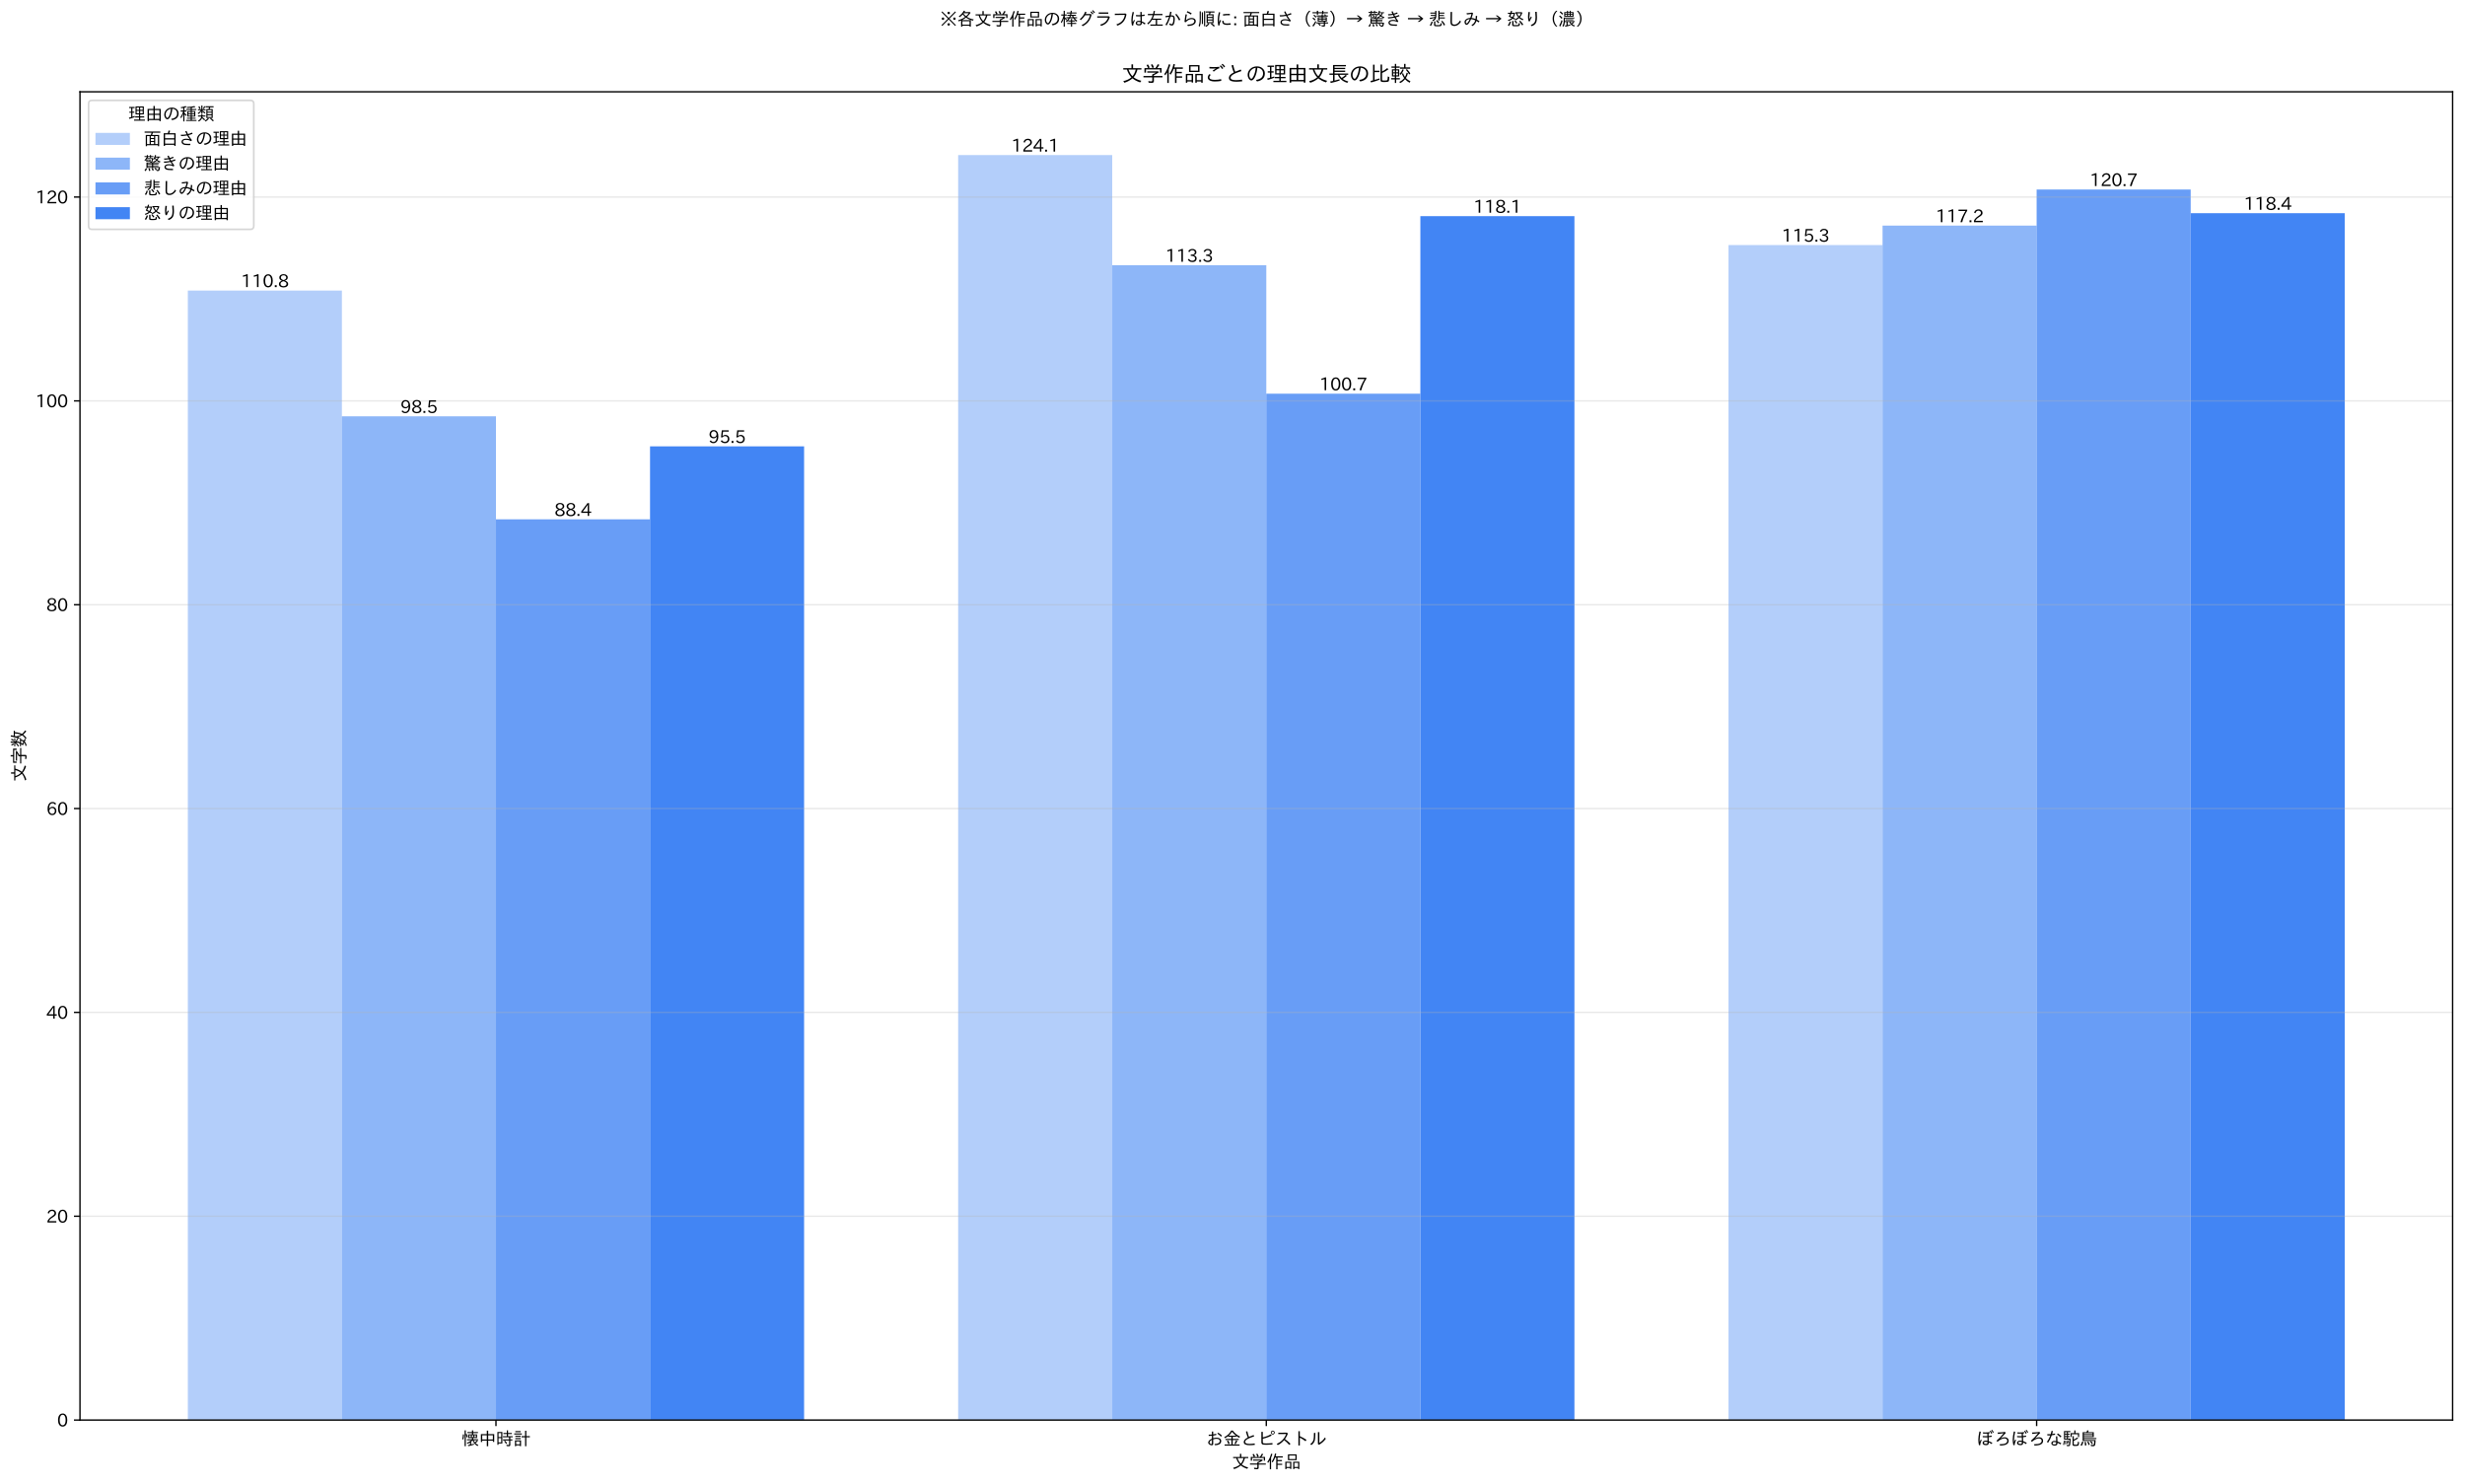 <?xml version="1.0" encoding="utf-8" standalone="no"?>
<!DOCTYPE svg PUBLIC "-//W3C//DTD SVG 1.1//EN"
  "http://www.w3.org/Graphics/SVG/1.1/DTD/svg11.dtd">
<svg xmlns:xlink="http://www.w3.org/1999/xlink" width="1432.601pt" height="862.249pt" viewBox="0 0 1432.601 862.249" xmlns="http://www.w3.org/2000/svg" version="1.1">
 <defs>
  <style type="text/css">*{stroke-linejoin: round; stroke-linecap: butt}</style>
 </defs>
 <g id="figure_1">
  <g id="patch_1">
   <path d="M 0 862.249 
L 1432.601 862.249 
L 1432.601 0 
L 0 0 
z
" style="fill: #ffffff"/>
  </g>
  <g id="axes_1">
   <g id="patch_2">
    <path d="M 46.486 825.268 
L 1425.401 825.268 
L 1425.401 53.345 
L 46.486 53.345 
z
" style="fill: #ffffff"/>
   </g>
   <g id="patch_3">
    <path d="M 109.164 825.268 
L 198.704 825.268 
L 198.704 168.842 
L 109.164 168.842 
z
" clip-path="url(#p4d8e1b4419)" style="fill: #4285f4; opacity: 0.4"/>
   </g>
   <g id="patch_4">
    <path d="M 556.864 825.268 
L 646.404 825.268 
L 646.404 90.103 
L 556.864 90.103 
z
" clip-path="url(#p4d8e1b4419)" style="fill: #4285f4; opacity: 0.4"/>
   </g>
   <g id="patch_5">
    <path d="M 1004.563 825.268 
L 1094.103 825.268 
L 1094.103 142.419 
L 1004.563 142.419 
z
" clip-path="url(#p4d8e1b4419)" style="fill: #4285f4; opacity: 0.4"/>
   </g>
   <g id="patch_6">
    <path d="M 198.704 825.268 
L 288.244 825.268 
L 288.244 241.952 
L 198.704 241.952 
z
" clip-path="url(#p4d8e1b4419)" style="fill: #4285f4; opacity: 0.6"/>
   </g>
   <g id="patch_7">
    <path d="M 646.404 825.268 
L 735.943 825.268 
L 735.943 154.137 
L 646.404 154.137 
z
" clip-path="url(#p4d8e1b4419)" style="fill: #4285f4; opacity: 0.6"/>
   </g>
   <g id="patch_8">
    <path d="M 1094.103 825.268 
L 1183.643 825.268 
L 1183.643 131.128 
L 1094.103 131.128 
z
" clip-path="url(#p4d8e1b4419)" style="fill: #4285f4; opacity: 0.6"/>
   </g>
   <g id="patch_9">
    <path d="M 288.244 825.268 
L 377.784 825.268 
L 377.784 301.806 
L 288.244 301.806 
z
" clip-path="url(#p4d8e1b4419)" style="fill: #4285f4; opacity: 0.8"/>
   </g>
   <g id="patch_10">
    <path d="M 735.943 825.268 
L 825.483 825.268 
L 825.483 228.79 
L 735.943 228.79 
z
" clip-path="url(#p4d8e1b4419)" style="fill: #4285f4; opacity: 0.8"/>
   </g>
   <g id="patch_11">
    <path d="M 1183.643 825.268 
L 1273.183 825.268 
L 1273.183 110.122 
L 1183.643 110.122 
z
" clip-path="url(#p4d8e1b4419)" style="fill: #4285f4; opacity: 0.8"/>
   </g>
   <g id="patch_12">
    <path d="M 377.784 825.268 
L 467.324 825.268 
L 467.324 259.387 
L 377.784 259.387 
z
" clip-path="url(#p4d8e1b4419)" style="fill: #4285f4"/>
   </g>
   <g id="patch_13">
    <path d="M 825.483 825.268 
L 915.023 825.268 
L 915.023 125.616 
L 825.483 125.616 
z
" clip-path="url(#p4d8e1b4419)" style="fill: #4285f4"/>
   </g>
   <g id="patch_14">
    <path d="M 1273.183 825.268 
L 1362.723 825.268 
L 1362.723 123.894 
L 1273.183 123.894 
z
" clip-path="url(#p4d8e1b4419)" style="fill: #4285f4"/>
   </g>
   <g id="matplotlib.axis_1">
    <g id="xtick_1">
     <g id="line2d_1">
      <defs>
       <path id="md1fd988ddc" d="M 0 0 
L 0 3.5 
" style="stroke: #000000; stroke-width: 0.8"/>
      </defs>
      <g>
       <use xlink:href="#md1fd988ddc" x="288.244" y="825.268" style="stroke: #000000; stroke-width: 0.8"/>
      </g>
     </g>
     <g id="text_1">
      <!-- 懐中時計 -->
      <g transform="translate(268.244 839.759) scale(0.1 -0.1)">
       <defs>
        <path id="IPAexGothic-61d0" d="M 4409 1709 
Q 4566 1309 4813 988 
Q 5256 1288 5581 1631 
L 5950 1375 
Q 5603 1047 5056 703 
Q 5469 291 6100 0 
L 5797 -403 
Q 4425 434 4022 1703 
Q 3819 1453 3488 1191 
L 3488 213 
Q 3978 328 4506 481 
L 4525 122 
Q 3653 -178 2450 -422 
L 2284 -25 
Q 2756 56 3059 122 
L 3059 891 
Q 2663 634 2163 447 
L 1919 781 
Q 2825 1091 3538 1709 
L 1997 1709 
L 1997 2081 
L 3797 2081 
L 3797 2541 
L 2419 2541 
L 2419 3859 
L 3791 3859 
L 3791 4331 
L 2106 4331 
L 2106 4703 
L 3791 4703 
L 3791 5313 
L 4231 5313 
L 4231 4703 
L 5966 4703 
L 5966 4331 
L 4231 4331 
L 4231 3859 
L 5638 3859 
L 5638 2541 
L 4225 2541 
L 4225 2081 
L 6022 2081 
L 6022 1709 
L 4409 1709 
z
M 3366 3519 
L 2828 3519 
L 2828 2881 
L 3366 2881 
L 3366 3519 
z
M 3750 3519 
L 3750 2881 
L 4288 2881 
L 4288 3519 
L 3750 3519 
z
M 4672 3519 
L 4672 2881 
L 5234 2881 
L 5234 3519 
L 4672 3519 
z
M 1547 3884 
L 1547 -447 
L 1106 -447 
L 1106 5313 
L 1547 5313 
L 1547 3891 
L 1866 4050 
Q 2081 3541 2219 2919 
L 1853 2713 
Q 1728 3416 1547 3884 
z
M 244 2163 
Q 438 2822 488 3884 
L 878 3803 
Q 847 2753 641 1953 
L 244 2163 
z
" transform="scale(0.016)"/>
        <path id="IPAexGothic-4e2d" d="M 2925 3950 
L 2925 5209 
L 3425 5209 
L 3425 3950 
L 5613 3950 
L 5613 1125 
L 5125 1125 
L 5125 1594 
L 3425 1594 
L 3425 -447 
L 2925 -447 
L 2925 1594 
L 1263 1594 
L 1263 1094 
L 775 1094 
L 775 3950 
L 2925 3950 
z
M 1263 3534 
L 1263 2009 
L 2925 2009 
L 2925 3534 
L 1263 3534 
z
M 5125 2009 
L 5125 3534 
L 3425 3534 
L 3425 2009 
L 5125 2009 
z
" transform="scale(0.016)"/>
        <path id="IPAexGothic-6642" d="M 2328 4728 
L 2328 563 
L 934 563 
L 934 56 
L 519 56 
L 519 4728 
L 2328 4728 
z
M 934 4331 
L 934 2881 
L 1906 2881 
L 1906 4331 
L 934 4331 
z
M 934 2497 
L 934 953 
L 1906 953 
L 1906 2497 
L 934 2497 
z
M 3938 4372 
L 3938 5313 
L 4378 5313 
L 4378 4372 
L 5772 4372 
L 5772 3981 
L 4378 3981 
L 4378 3194 
L 6072 3194 
L 6072 2803 
L 5203 2803 
L 5203 2047 
L 5959 2047 
L 5959 1650 
L 5216 1650 
L 5216 31 
Q 5216 -447 4691 -447 
Q 4394 -447 3888 -391 
L 3784 78 
Q 4272 0 4591 0 
Q 4775 0 4775 172 
L 4775 1650 
L 2581 1650 
L 2581 2047 
L 4763 2047 
L 4763 2803 
L 2538 2803 
L 2538 3194 
L 3938 3194 
L 3938 3981 
L 2716 3981 
L 2716 4372 
L 3938 4372 
z
M 3669 384 
Q 3331 950 2956 1325 
L 3291 1575 
Q 3719 1147 4025 659 
L 3669 384 
z
" transform="scale(0.016)"/>
        <path id="IPAexGothic-8a08" d="M 2853 1684 
L 2853 -416 
L 2413 -416 
L 2413 -128 
L 1088 -128 
L 1088 -447 
L 647 -447 
L 647 1684 
L 2853 1684 
z
M 1088 1300 
L 1088 256 
L 2413 256 
L 2413 1300 
L 1088 1300 
z
M 4322 3225 
L 4322 5178 
L 4781 5178 
L 4781 3225 
L 6063 3225 
L 6063 2797 
L 4781 2797 
L 4781 -447 
L 4322 -447 
L 4322 2797 
L 3063 2797 
L 3063 3225 
L 4322 3225 
z
M 781 5044 
L 2722 5044 
L 2722 4647 
L 781 4647 
L 781 5044 
z
M 384 4206 
L 3150 4206 
L 3150 3803 
L 384 3803 
L 384 4206 
z
M 781 3359 
L 2722 3359 
L 2722 2963 
L 781 2963 
L 781 3359 
z
M 781 2522 
L 2722 2522 
L 2722 2125 
L 781 2125 
L 781 2522 
z
" transform="scale(0.016)"/>
       </defs>
       <use xlink:href="#IPAexGothic-61d0"/>
       <use xlink:href="#IPAexGothic-4e2d" transform="translate(100 0)"/>
       <use xlink:href="#IPAexGothic-6642" transform="translate(200 0)"/>
       <use xlink:href="#IPAexGothic-8a08" transform="translate(300 0)"/>
      </g>
     </g>
    </g>
    <g id="xtick_2">
     <g id="line2d_2">
      <g>
       <use xlink:href="#md1fd988ddc" x="735.943" y="825.268" style="stroke: #000000; stroke-width: 0.8"/>
      </g>
     </g>
     <g id="text_2">
      <!-- お金とピストル -->
      <g transform="translate(700.943 839.759) scale(0.1 -0.1)">
       <defs>
        <path id="IPAexGothic-304a" d="M 2113 4891 
L 2588 4891 
L 2588 3853 
Q 3216 3956 3675 4084 
L 3719 3634 
Q 3034 3469 2588 3419 
L 2588 2456 
Q 3184 2656 3803 2656 
Q 4438 2656 4866 2431 
Q 5494 2113 5494 1447 
Q 5494 28 3278 -97 
L 3053 366 
Q 3759 366 4259 550 
Q 4975 828 4975 1428 
Q 4975 2247 3766 2247 
Q 3191 2247 2588 2034 
L 2588 459 
Q 2588 141 2438 6 
Q 2313 -103 2056 -103 
Q 1547 -103 1128 231 
Q 763 519 763 856 
Q 763 1675 2113 2278 
L 2113 3359 
Q 1572 3297 959 3297 
L 959 3750 
L 1031 3750 
Q 1647 3750 2113 3794 
L 2113 4891 
z
M 2113 1838 
Q 1250 1444 1250 869 
Q 1250 716 1391 575 
Q 1616 350 1888 350 
Q 2113 350 2113 581 
L 2113 1838 
z
M 5422 3028 
Q 4844 3653 4084 4134 
L 4391 4475 
Q 5113 4047 5769 3413 
L 5422 3028 
z
" transform="scale(0.016)"/>
        <path id="IPAexGothic-91d1" d="M 3422 2969 
L 3422 2209 
L 5603 2209 
L 5603 1800 
L 3422 1800 
L 3422 191 
L 5922 191 
L 5922 -225 
L 481 -225 
L 481 191 
L 2947 191 
L 2947 1800 
L 803 1800 
L 803 2209 
L 2947 2209 
L 2947 2969 
L 1819 2969 
L 1819 3244 
Q 1263 2809 634 2466 
L 334 2853 
Q 2006 3647 2881 5234 
L 3441 5234 
Q 4503 3791 6109 3059 
L 5775 2613 
Q 5219 2934 4713 3294 
L 4713 2969 
L 3422 2969 
z
M 4609 3372 
Q 3781 3994 3172 4806 
Q 2741 4041 1972 3372 
L 4609 3372 
z
M 1838 300 
Q 1669 878 1344 1459 
L 1784 1644 
Q 2044 1228 2338 481 
L 1838 300 
z
M 4044 441 
Q 4403 1050 4622 1697 
L 5113 1509 
Q 4859 906 4488 288 
L 4044 441 
z
" transform="scale(0.016)"/>
        <path id="IPAexGothic-3068" d="M 5222 56 
Q 4200 -72 3450 -72 
Q 2478 -72 1941 113 
Q 1184 372 1184 1038 
Q 1184 1584 1594 2009 
Q 1941 2369 2656 2725 
Q 2231 3734 1972 4878 
L 2491 4978 
Q 2706 3884 3078 2950 
Q 4250 3447 4756 3616 
L 4978 3150 
Q 3181 2575 2409 2078 
Q 1691 1613 1691 1113 
Q 1691 403 3322 403 
Q 4125 403 5134 563 
L 5222 56 
z
" transform="scale(0.016)"/>
        <path id="IPAexGothic-30d4" d="M 1331 4756 
L 1856 4756 
L 1856 2759 
Q 3528 3134 4722 3872 
L 5106 3456 
Q 3619 2663 1856 2278 
L 1856 1044 
Q 1856 725 2047 650 
Q 2241 566 3138 566 
Q 4141 566 5369 697 
L 5369 184 
Q 4231 78 3238 78 
Q 1913 78 1619 275 
Q 1331 459 1331 947 
L 1331 4756 
z
M 5478 5222 
Q 5788 5222 5997 4988 
Q 6181 4788 6181 4519 
Q 6181 4206 5947 3994 
Q 5747 3809 5478 3809 
Q 5166 3809 4953 4044 
Q 4769 4247 4769 4519 
Q 4769 4828 5003 5041 
Q 5206 5222 5478 5222 
z
M 5478 4941 
Q 5288 4941 5159 4800 
Q 5050 4678 5050 4519 
Q 5050 4328 5191 4200 
Q 5313 4091 5478 4091 
Q 5663 4091 5791 4231 
Q 5900 4353 5900 4519 
Q 5900 4703 5759 4831 
Q 5638 4941 5478 4941 
z
" transform="scale(0.016)"/>
        <path id="IPAexGothic-30b9" d="M 4359 4481 
L 4716 4147 
Q 4328 3072 3647 2150 
Q 4659 1434 5659 453 
L 5234 19 
Q 4256 1088 3353 1778 
Q 2372 597 1044 -31 
L 653 403 
Q 3128 1453 4097 4000 
L 1241 3963 
L 1228 4453 
L 4359 4481 
z
" transform="scale(0.016)"/>
        <path id="IPAexGothic-30c8" d="M 2284 4997 
L 2803 4997 
L 2803 3206 
Q 4088 2619 5216 1888 
L 4878 1369 
Q 3819 2175 2803 2688 
L 2803 -184 
L 2284 -184 
L 2284 4997 
z
" transform="scale(0.016)"/>
        <path id="IPAexGothic-30eb" d="M 353 331 
Q 1313 994 1544 2022 
Q 1684 2650 1684 4397 
L 2203 4397 
L 2203 4153 
L 2203 4116 
Q 2203 2259 1934 1491 
Q 1619 588 744 -38 
L 353 331 
z
M 3125 4666 
L 3650 4666 
L 3650 769 
Q 4875 1488 5672 2734 
L 6000 2278 
Q 5075 966 3516 63 
L 3125 359 
L 3125 4666 
z
" transform="scale(0.016)"/>
       </defs>
       <use xlink:href="#IPAexGothic-304a"/>
       <use xlink:href="#IPAexGothic-91d1" transform="translate(100 0)"/>
       <use xlink:href="#IPAexGothic-3068" transform="translate(200 0)"/>
       <use xlink:href="#IPAexGothic-30d4" transform="translate(300 0)"/>
       <use xlink:href="#IPAexGothic-30b9" transform="translate(400 0)"/>
       <use xlink:href="#IPAexGothic-30c8" transform="translate(500 0)"/>
       <use xlink:href="#IPAexGothic-30eb" transform="translate(600 0)"/>
      </g>
     </g>
    </g>
    <g id="xtick_3">
     <g id="line2d_3">
      <g>
       <use xlink:href="#md1fd988ddc" x="1183.643" y="825.268" style="stroke: #000000; stroke-width: 0.8"/>
      </g>
     </g>
     <g id="text_3">
      <!-- ぼろぼろな駝鳥 -->
      <g transform="translate(1148.643 839.759) scale(0.1 -0.1)">
       <defs>
        <path id="IPAexGothic-307c" d="M 5394 4072 
Q 5181 4588 4838 5031 
L 5159 5216 
Q 5453 4866 5741 4300 
L 5394 4072 
z
M 5984 4422 
Q 5731 4941 5394 5331 
L 5709 5522 
Q 6003 5188 6316 4641 
L 5984 4422 
z
M 2369 4591 
Q 2909 4556 3269 4556 
Q 3944 4556 4813 4684 
L 4856 4263 
Q 4616 4213 4409 4191 
L 4428 3256 
Q 5009 3316 5528 3422 
L 5569 2988 
Q 5103 2884 4441 2834 
L 4478 1394 
Q 5113 1172 5791 769 
L 5509 341 
Q 5034 691 4506 922 
Q 4506 428 4300 188 
Q 4088 -56 3481 -56 
Q 2863 -56 2541 188 
Q 2259 400 2259 769 
Q 2259 1206 2684 1425 
Q 2997 1588 3425 1588 
Q 3669 1588 4031 1522 
L 3988 2803 
Q 3575 2784 3322 2784 
Q 2788 2784 2303 2828 
L 2272 3250 
Q 2816 3206 3334 3206 
Q 3619 3206 3975 3225 
L 3941 4159 
Q 3559 4141 3244 4141 
Q 2772 4141 2388 4166 
L 2369 4591 
z
M 4038 1075 
Q 3666 1172 3384 1172 
Q 2719 1172 2719 775 
Q 2719 569 2981 466 
Q 3184 384 3494 384 
Q 3872 384 3994 628 
Q 4056 763 4038 1075 
z
M 922 -91 
Q 684 1009 684 1925 
Q 684 2984 1088 4916 
L 1588 4825 
Q 1159 3016 1159 1741 
Q 1159 1413 1184 1056 
Q 1416 1644 1594 1997 
L 1913 1778 
Q 1406 719 1406 206 
Q 1406 169 1422 -6 
L 922 -91 
z
" transform="scale(0.016)"/>
        <path id="IPAexGothic-308d" d="M 4428 4391 
Q 3547 3397 2534 2375 
Q 3372 2809 3988 2809 
Q 4525 2809 4903 2566 
Q 5472 2209 5472 1522 
Q 5472 -169 2369 -197 
L 2131 288 
Q 2309 281 2444 281 
Q 4953 281 4953 1522 
Q 4953 1906 4672 2150 
Q 4391 2394 3922 2394 
Q 3491 2394 2944 2163 
Q 2125 1819 1403 1153 
L 1050 1550 
Q 2294 2572 3669 4275 
Q 2778 4119 1569 4019 
L 1434 4525 
Q 2781 4575 4128 4744 
L 4428 4391 
z
" transform="scale(0.016)"/>
        <path id="IPAexGothic-306a" d="M 3906 3147 
L 4372 3147 
Q 4381 2278 4444 1272 
Q 5244 1003 5838 631 
L 5556 222 
Q 4953 600 4463 813 
Q 4478 263 4234 22 
Q 3984 -225 3419 -225 
Q 2897 -225 2563 0 
Q 2216 231 2216 647 
Q 2216 1081 2656 1319 
Q 2959 1484 3297 1484 
Q 3638 1484 3969 1413 
Q 3916 2219 3906 3147 
z
M 3975 984 
Q 3631 1081 3297 1081 
Q 3031 1081 2856 978 
Q 2663 863 2663 653 
Q 2663 197 3400 197 
Q 3750 197 3875 378 
Q 3997 556 3975 984 
z
M 738 3928 
Q 1453 3884 1997 3938 
Q 2144 4381 2294 5125 
L 2784 5050 
Q 2684 4559 2516 3988 
Q 2969 4031 3559 4172 
L 3578 3713 
Q 2919 3575 2375 3531 
Q 1853 2028 1044 831 
L 603 1113 
Q 1325 2063 1856 3488 
Q 1063 3459 763 3475 
L 738 3928 
z
M 5538 2759 
Q 5000 3353 4263 3853 
L 4591 4191 
Q 5338 3728 5897 3128 
L 5538 2759 
z
" transform="scale(0.016)"/>
        <path id="IPAexGothic-99dd" d="M 2975 2322 
Q 2919 647 2803 91 
Q 2697 -422 2181 -422 
Q 1891 -422 1600 -391 
L 1534 44 
Q 1831 -13 2106 -13 
Q 2366 -13 2413 238 
Q 2494 669 2534 1866 
L 2534 1963 
L 563 1963 
L 563 5044 
L 2884 5044 
L 2884 4672 
L 1972 4672 
L 1972 4134 
L 2663 4134 
L 2663 3781 
L 1972 3781 
L 1972 3244 
L 2663 3244 
L 2663 2891 
L 1972 2891 
L 1972 2322 
L 2975 2322 
z
M 959 4672 
L 959 4134 
L 1588 4134 
L 1588 4672 
L 959 4672 
z
M 959 3781 
L 959 3244 
L 1588 3244 
L 1588 3781 
L 959 3781 
z
M 959 2891 
L 959 2322 
L 1588 2322 
L 1588 2891 
L 959 2891 
z
M 4738 4319 
L 6056 4319 
L 6056 2872 
L 5641 2872 
L 5641 3909 
L 3372 3909 
L 3372 2872 
L 2963 2872 
L 2963 4319 
L 4303 4319 
L 4303 5291 
L 4738 5291 
L 4738 4319 
z
M 4109 1944 
Q 4709 2241 5350 2738 
L 5716 2419 
Q 4994 1903 4109 1509 
L 4109 391 
Q 4109 178 4219 138 
Q 4316 94 4666 94 
Q 5313 94 5447 209 
Q 5578 322 5606 1203 
L 6044 1056 
Q 5994 125 5850 -97 
Q 5678 -353 4713 -353 
Q 4047 -353 3859 -244 
Q 3681 -141 3681 206 
L 3681 3213 
L 4109 3213 
L 4109 1944 
z
M 238 141 
Q 431 747 488 1588 
L 781 1516 
Q 753 513 556 -72 
L 238 141 
z
M 1006 197 
Q 997 1041 934 1528 
L 1203 1563 
Q 1309 1016 1338 306 
L 1006 197 
z
M 1588 397 
Q 1513 1113 1397 1575 
L 1653 1638 
Q 1797 1153 1888 500 
L 1588 397 
z
M 2113 594 
Q 2041 1003 1850 1656 
L 2088 1734 
Q 2272 1319 2400 703 
L 2113 594 
z
" transform="scale(0.016)"/>
        <path id="IPAexGothic-9ce5" d="M 2516 4659 
Q 2681 5003 2756 5338 
L 3288 5222 
Q 3138 4869 3000 4659 
L 5138 4659 
L 5138 2872 
L 1547 2872 
L 1547 2522 
L 6078 2522 
L 6078 2163 
L 1547 2163 
L 1547 1806 
L 5809 1806 
Q 5741 413 5625 6 
Q 5488 -447 4869 -447 
Q 4519 -447 4134 -403 
L 4031 91 
Q 4484 6 4825 6 
Q 5141 6 5188 275 
Q 5284 700 5322 1453 
L 1094 1453 
L 1094 4659 
L 2516 4659 
z
M 1547 4313 
L 1547 3950 
L 4691 3950 
L 4691 4313 
L 1547 4313 
z
M 1547 3609 
L 1547 3225 
L 4691 3225 
L 4691 3609 
L 1547 3609 
z
M 313 -19 
Q 716 488 928 1259 
L 1381 1106 
Q 1150 269 741 -319 
L 313 -19 
z
M 1944 -213 
Q 1916 447 1772 1088 
L 2213 1166 
Q 2378 634 2463 -97 
L 1944 -213 
z
M 3225 -25 
Q 3034 675 2769 1147 
L 3166 1275 
Q 3497 759 3684 147 
L 3225 -25 
z
M 4434 275 
Q 4203 766 3819 1216 
L 4184 1409 
Q 4534 1041 4831 531 
L 4434 275 
z
" transform="scale(0.016)"/>
       </defs>
       <use xlink:href="#IPAexGothic-307c"/>
       <use xlink:href="#IPAexGothic-308d" transform="translate(100 0)"/>
       <use xlink:href="#IPAexGothic-307c" transform="translate(200 0)"/>
       <use xlink:href="#IPAexGothic-308d" transform="translate(300 0)"/>
       <use xlink:href="#IPAexGothic-306a" transform="translate(400 0)"/>
       <use xlink:href="#IPAexGothic-99dd" transform="translate(500 0)"/>
       <use xlink:href="#IPAexGothic-9ce5" transform="translate(600 0)"/>
      </g>
     </g>
    </g>
    <g id="text_4">
     <!-- 文学作品 -->
     <g transform="translate(715.943 853.149) scale(0.1 -0.1)">
      <defs>
       <path id="IPAexGothic-6587" d="M 1563 3609 
L 456 3609 
L 456 4025 
L 2934 4025 
L 2934 5172 
L 3422 5172 
L 3422 4025 
L 5950 4025 
L 5950 3609 
L 4747 3609 
Q 4378 2169 3588 1272 
Q 4491 584 5922 203 
L 5566 -275 
Q 4147 181 3247 947 
Q 2222 56 797 -384 
L 456 91 
Q 2013 466 2913 1253 
Q 2031 2166 1563 3609 
z
M 2044 3609 
Q 2469 2347 3234 1581 
Q 3928 2388 4228 3609 
L 2044 3609 
z
" transform="scale(0.016)"/>
       <path id="IPAexGothic-5b66" d="M 1706 4050 
L 1688 4088 
Q 1525 4513 1244 4959 
L 1681 5150 
Q 1947 4791 2200 4216 
L 1763 4050 
L 3941 4050 
Q 4359 4628 4653 5234 
L 5138 5016 
Q 4822 4488 4472 4050 
L 5797 4050 
L 5797 2675 
L 5338 2675 
L 5338 3653 
L 1072 3653 
L 1072 2675 
L 613 2675 
L 613 4050 
L 1706 4050 
z
M 3444 1888 
L 3444 1650 
L 6078 1650 
L 6078 1241 
L 3475 1241 
L 3475 91 
Q 3475 -428 2834 -428 
Q 2319 -428 1875 -366 
L 1784 128 
Q 2278 25 2744 25 
Q 2994 25 2994 263 
L 2994 1241 
L 319 1241 
L 319 1650 
L 2969 1650 
L 2969 2113 
L 3000 2125 
Q 3559 2338 4116 2675 
L 1466 2675 
L 1466 3078 
L 4756 3078 
L 5019 2822 
Q 4338 2309 3444 1888 
z
M 3019 4072 
Q 2831 4609 2572 5044 
L 3006 5228 
Q 3275 4822 3500 4250 
L 3019 4072 
z
" transform="scale(0.016)"/>
       <path id="IPAexGothic-4f5c" d="M 3609 3834 
L 3231 3834 
Q 2869 2822 2297 2038 
L 1963 2381 
Q 2797 3513 3153 5275 
L 3616 5184 
Q 3506 4656 3378 4256 
L 5984 4256 
L 5984 3834 
L 4078 3834 
L 4078 2906 
L 5678 2906 
L 5678 2484 
L 4078 2484 
L 4078 1563 
L 5775 1563 
L 5775 1147 
L 4078 1147 
L 4078 -447 
L 3609 -447 
L 3609 3834 
z
M 1734 3725 
L 1734 -447 
L 1275 -447 
L 1275 2797 
L 1250 2747 
Q 984 2284 647 1850 
L 372 2234 
Q 1309 3481 1747 5203 
L 2219 5081 
Q 2028 4406 1734 3725 
z
" transform="scale(0.016)"/>
       <path id="IPAexGothic-54c1" d="M 4781 4947 
L 4781 2872 
L 1613 2872 
L 1613 4947 
L 4781 4947 
z
M 2066 4556 
L 2066 3263 
L 4334 3263 
L 4334 4556 
L 2066 4556 
z
M 2841 2291 
L 2841 -325 
L 2400 -325 
L 2400 0 
L 1088 0 
L 1088 -384 
L 647 -384 
L 647 2291 
L 2841 2291 
z
M 1088 1900 
L 1088 397 
L 2400 397 
L 2400 1900 
L 1088 1900 
z
M 5747 2291 
L 5747 -384 
L 5306 -384 
L 5306 0 
L 3950 0 
L 3950 -384 
L 3509 -384 
L 3509 2291 
L 5747 2291 
z
M 3950 1900 
L 3950 397 
L 5306 397 
L 5306 1900 
L 3950 1900 
z
" transform="scale(0.016)"/>
      </defs>
      <use xlink:href="#IPAexGothic-6587"/>
      <use xlink:href="#IPAexGothic-5b66" transform="translate(100 0)"/>
      <use xlink:href="#IPAexGothic-4f5c" transform="translate(200 0)"/>
      <use xlink:href="#IPAexGothic-54c1" transform="translate(300 0)"/>
     </g>
    </g>
   </g>
   <g id="matplotlib.axis_2">
    <g id="ytick_1">
     <g id="line2d_4">
      <path d="M 46.486 825.268 
L 1425.401 825.268 
" clip-path="url(#p4d8e1b4419)" style="fill: none; stroke: #b0b0b0; stroke-opacity: 0.3; stroke-width: 0.8; stroke-linecap: square"/>
     </g>
     <g id="line2d_5">
      <defs>
       <path id="m841995da65" d="M 0 0 
L -3.5 0 
" style="stroke: #000000; stroke-width: 0.8"/>
      </defs>
      <g>
       <use xlink:href="#m841995da65" x="46.486" y="825.268" style="stroke: #000000; stroke-width: 0.8"/>
      </g>
     </g>
     <g id="text_5">
      <!-- 0 -->
      <g transform="translate(33.188 829.013) scale(0.1 -0.1)">
       <defs>
        <path id="IPAexGothic-30" d="M 2038 4725 
Q 2881 4725 3334 3944 
Q 3694 3325 3694 2344 
Q 3694 1372 3334 741 
Q 2888 -31 2016 -31 
Q 1147 -31 700 741 
Q 341 1372 341 2350 
Q 341 3713 1000 4334 
Q 1419 4725 2038 4725 
z
M 2016 4266 
Q 1516 4266 1228 3759 
Q 934 3247 934 2344 
Q 934 1456 1222 947 
Q 1513 447 2016 447 
Q 2619 447 2909 1153 
Q 3100 1622 3100 2375 
Q 3100 3256 2806 3759 
Q 2509 4266 2016 4266 
z
" transform="scale(0.016)"/>
       </defs>
       <use xlink:href="#IPAexGothic-30"/>
      </g>
     </g>
    </g>
    <g id="ytick_2">
     <g id="line2d_6">
      <path d="M 46.486 706.809 
L 1425.401 706.809 
" clip-path="url(#p4d8e1b4419)" style="fill: none; stroke: #b0b0b0; stroke-opacity: 0.3; stroke-width: 0.8; stroke-linecap: square"/>
     </g>
     <g id="line2d_7">
      <g>
       <use xlink:href="#m841995da65" x="46.486" y="706.809" style="stroke: #000000; stroke-width: 0.8"/>
      </g>
     </g>
     <g id="text_6">
      <!-- 20 -->
      <g transform="translate(26.889 710.554) scale(0.1 -0.1)">
       <defs>
        <path id="IPAexGothic-32" d="M 3659 63 
L 447 63 
L 447 594 
Q 825 1475 1894 2203 
L 2072 2322 
Q 2619 2697 2791 2906 
Q 2988 3153 2988 3444 
Q 2988 3772 2756 4003 
Q 2500 4259 2084 4259 
Q 1250 4259 991 3328 
L 497 3506 
Q 853 4725 2116 4725 
Q 2806 4725 3216 4316 
Q 3575 3947 3575 3425 
Q 3575 3038 3344 2722 
Q 3131 2416 2366 1938 
L 2231 1856 
Q 1256 1253 978 569 
L 3659 569 
L 3659 63 
z
" transform="scale(0.016)"/>
       </defs>
       <use xlink:href="#IPAexGothic-32"/>
       <use xlink:href="#IPAexGothic-30" transform="translate(62.988 0)"/>
      </g>
     </g>
    </g>
    <g id="ytick_3">
     <g id="line2d_8">
      <path d="M 46.486 588.35 
L 1425.401 588.35 
" clip-path="url(#p4d8e1b4419)" style="fill: none; stroke: #b0b0b0; stroke-opacity: 0.3; stroke-width: 0.8; stroke-linecap: square"/>
     </g>
     <g id="line2d_9">
      <g>
       <use xlink:href="#m841995da65" x="46.486" y="588.35" style="stroke: #000000; stroke-width: 0.8"/>
      </g>
     </g>
     <g id="text_7">
      <!-- 40 -->
      <g transform="translate(26.889 592.096) scale(0.1 -0.1)">
       <defs>
        <path id="IPAexGothic-34" d="M 3813 1159 
L 3059 1159 
L 3059 63 
L 2547 63 
L 2547 1159 
L 197 1159 
L 197 1672 
L 2456 4678 
L 3059 4678 
L 3059 1634 
L 3813 1634 
L 3813 1159 
z
M 2578 4109 
L 2559 4109 
Q 2278 3656 2003 3284 
L 759 1634 
L 2547 1634 
L 2547 3144 
Q 2547 3481 2578 4109 
z
" transform="scale(0.016)"/>
       </defs>
       <use xlink:href="#IPAexGothic-34"/>
       <use xlink:href="#IPAexGothic-30" transform="translate(62.988 0)"/>
      </g>
     </g>
    </g>
    <g id="ytick_4">
     <g id="line2d_10">
      <path d="M 46.486 469.891 
L 1425.401 469.891 
" clip-path="url(#p4d8e1b4419)" style="fill: none; stroke: #b0b0b0; stroke-opacity: 0.3; stroke-width: 0.8; stroke-linecap: square"/>
     </g>
     <g id="line2d_11">
      <g>
       <use xlink:href="#m841995da65" x="46.486" y="469.891" style="stroke: #000000; stroke-width: 0.8"/>
      </g>
     </g>
     <g id="text_8">
      <!-- 60 -->
      <g transform="translate(26.889 473.637) scale(0.1 -0.1)">
       <defs>
        <path id="IPAexGothic-36" d="M 1056 2328 
Q 1509 2981 2234 2981 
Q 2906 2981 3316 2513 
Q 3675 2106 3675 1522 
Q 3675 884 3272 434 
Q 2853 -31 2178 -31 
Q 1375 -31 922 581 
Q 481 1178 481 2228 
Q 481 3425 1013 4109 
Q 1494 4725 2272 4725 
Q 3191 4725 3609 4025 
L 3150 3775 
Q 2894 4266 2300 4266 
Q 1119 4266 1031 2328 
L 1056 2328 
z
M 2141 2547 
Q 1684 2547 1384 2206 
Q 1116 1900 1116 1541 
Q 1116 1156 1353 844 
Q 1672 428 2159 428 
Q 2669 428 2941 844 
Q 3125 1128 3125 1503 
Q 3125 1944 2881 2228 
Q 2600 2547 2141 2547 
z
" transform="scale(0.016)"/>
       </defs>
       <use xlink:href="#IPAexGothic-36"/>
       <use xlink:href="#IPAexGothic-30" transform="translate(62.988 0)"/>
      </g>
     </g>
    </g>
    <g id="ytick_5">
     <g id="line2d_12">
      <path d="M 46.486 351.432 
L 1425.401 351.432 
" clip-path="url(#p4d8e1b4419)" style="fill: none; stroke: #b0b0b0; stroke-opacity: 0.3; stroke-width: 0.8; stroke-linecap: square"/>
     </g>
     <g id="line2d_13">
      <g>
       <use xlink:href="#m841995da65" x="46.486" y="351.432" style="stroke: #000000; stroke-width: 0.8"/>
      </g>
     </g>
     <g id="text_9">
      <!-- 80 -->
      <g transform="translate(26.889 355.178) scale(0.1 -0.1)">
       <defs>
        <path id="IPAexGothic-38" d="M 2541 2425 
Q 3700 2031 3700 1197 
Q 3700 541 3100 197 
Q 2663 -56 2016 -56 
Q 1366 -56 928 197 
Q 347 531 347 1178 
Q 347 1988 1409 2381 
L 1409 2400 
Q 481 2734 481 3509 
Q 481 4100 981 4456 
Q 1406 4756 2019 4756 
Q 2703 4756 3131 4403 
Q 3553 4069 3553 3566 
Q 3553 2706 2541 2444 
L 2541 2425 
z
M 2022 2625 
Q 2997 2856 2997 3528 
Q 2997 3916 2675 4150 
Q 2413 4347 2016 4347 
Q 1606 4347 1331 4128 
Q 1050 3897 1050 3522 
Q 1050 3150 1350 2925 
Q 1494 2809 1722 2722 
Q 1984 2616 2022 2625 
z
M 1978 2209 
Q 922 1931 922 1216 
Q 922 775 1313 556 
Q 1606 391 2009 391 
Q 2575 391 2881 697 
Q 3106 922 3106 1250 
Q 3106 1594 2794 1850 
Q 2609 1994 2350 2100 
Q 2047 2222 1978 2209 
z
" transform="scale(0.016)"/>
       </defs>
       <use xlink:href="#IPAexGothic-38"/>
       <use xlink:href="#IPAexGothic-30" transform="translate(62.988 0)"/>
      </g>
     </g>
    </g>
    <g id="ytick_6">
     <g id="line2d_14">
      <path d="M 46.486 232.973 
L 1425.401 232.973 
" clip-path="url(#p4d8e1b4419)" style="fill: none; stroke: #b0b0b0; stroke-opacity: 0.3; stroke-width: 0.8; stroke-linecap: square"/>
     </g>
     <g id="line2d_15">
      <g>
       <use xlink:href="#m841995da65" x="46.486" y="232.973" style="stroke: #000000; stroke-width: 0.8"/>
      </g>
     </g>
     <g id="text_10">
      <!-- 100 -->
      <g transform="translate(20.591 236.719) scale(0.1 -0.1)">
       <defs>
        <path id="IPAexGothic-31" d="M 2463 63 
L 1900 63 
L 1900 4103 
Q 1372 3922 788 3797 
L 684 4231 
Q 1519 4441 2106 4731 
L 2463 4731 
L 2463 63 
z
" transform="scale(0.016)"/>
       </defs>
       <use xlink:href="#IPAexGothic-31"/>
       <use xlink:href="#IPAexGothic-30" transform="translate(62.988 0)"/>
       <use xlink:href="#IPAexGothic-30" transform="translate(125.977 0)"/>
      </g>
     </g>
    </g>
    <g id="ytick_7">
     <g id="line2d_16">
      <path d="M 46.486 114.514 
L 1425.401 114.514 
" clip-path="url(#p4d8e1b4419)" style="fill: none; stroke: #b0b0b0; stroke-opacity: 0.3; stroke-width: 0.8; stroke-linecap: square"/>
     </g>
     <g id="line2d_17">
      <g>
       <use xlink:href="#m841995da65" x="46.486" y="114.514" style="stroke: #000000; stroke-width: 0.8"/>
      </g>
     </g>
     <g id="text_11">
      <!-- 120 -->
      <g transform="translate(20.591 118.26) scale(0.1 -0.1)">
       <use xlink:href="#IPAexGothic-31"/>
       <use xlink:href="#IPAexGothic-32" transform="translate(62.988 0)"/>
       <use xlink:href="#IPAexGothic-30" transform="translate(125.977 0)"/>
      </g>
     </g>
    </g>
    <g id="text_12">
     <!-- 文字数 -->
     <g transform="translate(14.691 454.306) rotate(-90) scale(0.1 -0.1)">
      <defs>
       <path id="IPAexGothic-5b57" d="M 3419 4434 
L 5778 4434 
L 5778 3141 
L 5297 3141 
L 5297 4031 
L 1091 4031 
L 1091 3141 
L 616 3141 
L 616 4434 
L 2931 4434 
L 2931 5313 
L 3419 5313 
L 3419 4434 
z
M 3463 2197 
L 3463 1875 
L 6019 1875 
L 6019 1459 
L 3497 1459 
L 3497 0 
Q 3497 -272 3363 -375 
Q 3241 -459 2944 -459 
Q 2553 -459 2063 -409 
L 1984 63 
Q 2538 -13 2834 -13 
Q 3016 -13 3016 147 
L 3016 1459 
L 391 1459 
L 391 1875 
L 2988 1875 
L 2988 2406 
Q 3606 2650 4103 2991 
L 1416 2991 
L 1416 3413 
L 4816 3413 
L 5031 3181 
Q 4219 2547 3463 2197 
z
" transform="scale(0.016)"/>
       <path id="IPAexGothic-6570" d="M 2847 1553 
Q 2741 1006 2425 534 
Q 2625 441 3091 203 
L 2809 -188 
Q 2541 0 2144 209 
Q 1569 -291 703 -500 
L 422 -125 
Q 1263 19 1747 406 
Q 1222 650 734 816 
Q 975 1172 1147 1503 
L 1172 1553 
L 359 1553 
L 359 1925 
L 1344 1925 
Q 1406 2066 1569 2475 
L 1691 2450 
L 1691 3372 
Q 1250 2738 550 2303 
L 275 2663 
Q 1019 3013 1528 3641 
L 378 3641 
L 378 4006 
L 1691 4006 
L 1691 5313 
L 2113 5313 
L 2113 4006 
L 3297 4006 
L 3297 3641 
L 2113 3641 
L 2113 3513 
Q 2659 3291 3175 2963 
L 2956 2584 
Q 2553 2922 2113 3159 
L 2113 2372 
L 1966 2372 
Q 1928 2288 1872 2141 
Q 1806 1975 1784 1925 
L 3378 1925 
L 3378 1553 
L 2847 1553 
z
M 2419 1553 
L 1613 1553 
Q 1478 1269 1313 997 
Q 1559 909 2047 703 
Q 2313 1047 2419 1553 
z
M 4363 1163 
Q 3953 1781 3738 2638 
Q 3575 2281 3428 2016 
L 3103 2406 
Q 3675 3444 3916 5291 
L 4363 5200 
Q 4284 4666 4197 4197 
L 6009 4197 
L 6009 3775 
L 5503 3775 
Q 5397 2275 4869 1191 
Q 5419 503 6144 75 
L 5822 -378 
Q 5188 106 4631 788 
Q 4113 34 3341 -463 
L 3031 -78 
Q 3888 406 4363 1163 
z
M 4588 1594 
Q 4938 2388 5059 3775 
L 4100 3775 
Q 4041 3519 3972 3288 
Q 3981 3250 3991 3194 
Q 4175 2256 4588 1594 
z
M 1003 4116 
Q 878 4544 638 4934 
L 1053 5094 
Q 1247 4788 1438 4269 
L 1003 4116 
z
M 2316 4269 
Q 2550 4688 2688 5131 
L 3128 4997 
Q 2966 4588 2675 4128 
L 2316 4269 
z
" transform="scale(0.016)"/>
      </defs>
      <use xlink:href="#IPAexGothic-6587"/>
      <use xlink:href="#IPAexGothic-5b57" transform="translate(100 0)"/>
      <use xlink:href="#IPAexGothic-6570" transform="translate(200 0)"/>
     </g>
    </g>
   </g>
   <g id="patch_15">
    <path d="M 46.486 825.268 
L 46.486 53.345 
" style="fill: none; stroke: #000000; stroke-width: 0.8; stroke-linejoin: miter; stroke-linecap: square"/>
   </g>
   <g id="patch_16">
    <path d="M 1425.401 825.268 
L 1425.401 53.345 
" style="fill: none; stroke: #000000; stroke-width: 0.8; stroke-linejoin: miter; stroke-linecap: square"/>
   </g>
   <g id="patch_17">
    <path d="M 46.486 825.268 
L 1425.401 825.268 
" style="fill: none; stroke: #000000; stroke-width: 0.8; stroke-linejoin: miter; stroke-linecap: square"/>
   </g>
   <g id="patch_18">
    <path d="M 46.486 53.345 
L 1425.401 53.345 
" style="fill: none; stroke: #000000; stroke-width: 0.8; stroke-linejoin: miter; stroke-linecap: square"/>
   </g>
   <g id="text_13">
    <g id="patch_19">
     <path d="M 542.244 20.648 
L 929.643 20.648 
L 929.643 3.2 
L 542.244 3.2 
z
" style="fill: #ffffff; opacity: 0.8"/>
    </g>
    <!-- ※各文学作品の棒グラフは左から順に: 面白さ（薄）→ 驚き → 悲しみ → 怒り（濃） -->
    <g transform="translate(546.244 14.748) scale(0.1 -0.1)">
     <defs>
      <path id="IPAexGothic-203b" d="M 850 5069 
L 3200 2706 
L 5547 5069 
L 5822 4794 
L 3475 2431 
L 5822 72 
L 5547 -206 
L 3200 2156 
L 850 -206 
L 575 72 
L 2925 2431 
L 575 4794 
L 850 5069 
z
M 3200 4959 
Q 3325 4959 3441 4881 
Q 3647 4756 3647 4513 
Q 3647 4316 3506 4184 
Q 3384 4063 3200 4063 
Q 3081 4063 2975 4122 
Q 2750 4247 2750 4513 
Q 2750 4706 2884 4831 
Q 3022 4959 3200 4959 
z
M 3200 800 
Q 3316 800 3422 744 
Q 3647 616 3647 353 
Q 3647 194 3550 69 
Q 3413 -97 3191 -97 
Q 3094 -97 3006 -59 
Q 2750 66 2750 353 
Q 2750 588 2928 709 
Q 3050 800 3200 800 
z
M 1119 2881 
Q 1247 2881 1363 2803 
Q 1569 2678 1569 2434 
Q 1569 2238 1428 2106 
Q 1306 1984 1119 1984 
Q 1003 1984 897 2041 
Q 672 2169 672 2434 
Q 672 2628 806 2753 
Q 944 2881 1119 2881 
z
M 5281 2881 
Q 5409 2881 5522 2803 
Q 5728 2678 5728 2434 
Q 5728 2238 5588 2106 
Q 5466 1984 5281 1984 
Q 5163 1984 5056 2041 
Q 4831 2169 4831 2434 
Q 4831 2628 4966 2753 
Q 5103 2881 5281 2881 
z
" transform="scale(0.016)"/>
      <path id="IPAexGothic-5404" d="M 4991 1906 
L 4991 -447 
L 4522 -447 
L 4522 -122 
L 1925 -122 
L 1925 -447 
L 1456 -447 
L 1456 1778 
Q 1116 1631 619 1453 
L 325 1850 
Q 1703 2213 2903 3078 
Q 2422 3500 2047 3969 
Q 1594 3431 906 2956 
L 619 3309 
Q 1734 4053 2450 5338 
L 2922 5228 
Q 2734 4913 2666 4813 
L 4663 4813 
L 4900 4581 
Q 4313 3738 3588 3091 
Q 4509 2459 6034 2144 
L 5753 1709 
Q 4188 2138 3244 2809 
Q 2572 2300 1747 1906 
L 4991 1906 
z
M 1925 1509 
L 1925 269 
L 4522 269 
L 4522 1509 
L 1925 1509 
z
M 3244 3347 
Q 3809 3813 4253 4422 
L 2403 4422 
Q 2328 4319 2297 4275 
Q 2759 3722 3244 3347 
z
" transform="scale(0.016)"/>
      <path id="IPAexGothic-306e" d="M 3119 469 
Q 5275 766 5275 2425 
Q 5275 3453 4413 3925 
Q 4041 4116 3547 4159 
Q 3394 2525 2850 1400 
Q 2322 306 1722 306 
Q 1384 306 1084 666 
Q 609 1244 609 2003 
Q 609 3025 1397 3794 
Q 2184 4563 3431 4563 
Q 4306 4563 4928 4122 
Q 5813 3506 5813 2425 
Q 5813 438 3431 6 
L 3119 469 
z
M 3053 4147 
Q 2378 4044 1891 3641 
Q 1097 2981 1097 1991 
Q 1097 1366 1434 978 
Q 1581 813 1719 813 
Q 2022 813 2416 1625 
Q 2909 2638 3053 4147 
z
" transform="scale(0.016)"/>
      <path id="IPAexGothic-68d2" d="M 1200 2594 
Q 928 1569 450 794 
L 188 1256 
Q 850 2238 1147 3547 
L 322 3547 
L 322 3956 
L 1200 3956 
L 1200 5306 
L 1622 5306 
L 1622 3956 
L 2313 3956 
L 2313 3547 
L 1622 3547 
L 1622 2991 
Q 2072 2547 2356 2209 
L 2088 1781 
Q 1844 2197 1622 2478 
L 1622 -447 
L 1200 -447 
L 1200 2594 
z
M 2869 1741 
Q 2684 1513 2319 1156 
L 2019 1503 
Q 2566 1941 2978 2591 
L 2159 2591 
L 2159 2963 
L 3197 2963 
Q 3334 3219 3425 3488 
L 2538 3488 
L 2538 3841 
L 3528 3841 
Q 3603 4156 3631 4313 
L 2319 4313 
L 2319 4672 
L 3688 4672 
L 3700 4775 
Q 3725 4991 3759 5338 
L 4181 5281 
Q 4153 4966 4103 4672 
L 5891 4672 
L 5891 4313 
L 4047 4313 
Q 4013 4119 3938 3841 
L 5672 3841 
L 5672 3488 
L 4634 3488 
Q 4809 3125 4916 2963 
L 6075 2963 
L 6075 2591 
L 5184 2591 
Q 5584 2103 6147 1713 
L 5838 1325 
Q 5141 1931 4700 2591 
L 3453 2591 
Q 3216 2178 2900 1784 
L 3844 1784 
L 3844 2366 
L 4272 2366 
L 4272 1784 
L 5347 1784 
L 5347 1413 
L 4272 1413 
L 4272 916 
L 5769 916 
L 5769 531 
L 4272 531 
L 4272 -447 
L 3844 -447 
L 3844 531 
L 2497 531 
L 2497 916 
L 3844 916 
L 3844 1413 
L 2869 1413 
L 2869 1741 
z
M 4244 3488 
L 3834 3488 
Q 3719 3147 3638 2963 
L 4475 2963 
Q 4309 3275 4244 3488 
z
" transform="scale(0.016)"/>
      <path id="IPAexGothic-30b0" d="M 4769 4128 
L 5106 3878 
Q 4728 2272 3866 1238 
Q 3106 328 1863 -288 
L 1491 122 
Q 2709 628 3475 1563 
Q 4238 2491 4525 3669 
L 2738 3669 
Q 2022 2591 1191 1897 
L 813 2247 
Q 2163 3338 2766 4959 
L 3256 4819 
Q 3197 4609 2975 4128 
L 4769 4128 
z
M 6009 4422 
Q 5647 4966 5253 5294 
L 5556 5522 
Q 5941 5213 6328 4697 
L 6009 4422 
z
M 5416 3956 
Q 5125 4447 4678 4844 
L 4991 5088 
Q 5363 4781 5747 4231 
L 5416 3956 
z
" transform="scale(0.016)"/>
      <path id="IPAexGothic-30e9" d="M 1447 4709 
L 4922 4709 
L 4922 4234 
L 1447 4234 
L 1447 4709 
z
M 897 3303 
L 5172 3303 
L 5478 3013 
Q 5069 1669 4219 875 
Q 3475 181 2306 -181 
L 1972 294 
Q 4150 784 4834 2828 
L 897 2828 
L 897 3303 
z
" transform="scale(0.016)"/>
      <path id="IPAexGothic-30d5" d="M 4966 4294 
L 5263 4019 
Q 4819 894 1966 -97 
L 1600 353 
Q 4234 1156 4684 3822 
L 1044 3756 
L 1044 4244 
L 4966 4294 
z
" transform="scale(0.016)"/>
      <path id="IPAexGothic-306f" d="M 4066 4875 
L 4538 4875 
L 4556 3769 
Q 5003 3816 5581 3941 
L 5619 3469 
Q 5256 3394 4563 3322 
L 4597 1441 
Q 5100 1284 5934 756 
L 5656 313 
Q 5066 772 4609 978 
Q 4609 441 4384 225 
Q 4128 -13 3634 -13 
Q 2991 -13 2669 231 
Q 2388 444 2388 831 
Q 2388 1225 2772 1484 
Q 3050 1669 3534 1669 
Q 3759 1669 4134 1594 
L 4097 3288 
Q 3697 3269 3359 3269 
Q 2925 3269 2484 3300 
L 2466 3763 
Q 2953 3716 3456 3716 
Q 3738 3716 4091 3738 
L 4066 4875 
z
M 4141 1153 
Q 3753 1259 3513 1259 
Q 2841 1259 2841 850 
Q 2841 422 3634 422 
Q 3888 422 4022 569 
Q 4141 700 4141 922 
Q 4141 1088 4141 1153 
z
M 1000 -50 
Q 794 1072 794 1931 
Q 794 3153 1247 4884 
L 1728 4763 
Q 1269 3044 1269 1900 
Q 1269 1569 1306 1106 
Q 1591 1706 1753 1997 
L 2075 1806 
Q 1484 716 1484 141 
Q 1484 72 1491 0 
L 1000 -50 
z
" transform="scale(0.016)"/>
      <path id="IPAexGothic-5de6" d="M 2456 4147 
Q 2588 4697 2659 5247 
L 3128 5216 
Q 3031 4575 2922 4147 
L 5850 4147 
L 5850 3713 
L 2806 3713 
Q 2591 2981 2309 2438 
L 5406 2438 
L 5406 2022 
L 3897 2022 
L 3897 306 
L 5944 306 
L 5944 -122 
L 1444 -122 
L 1444 306 
L 3416 306 
L 3416 2022 
L 2072 2022 
Q 1419 956 638 356 
L 306 722 
Q 1759 1800 2334 3713 
L 544 3713 
L 544 4147 
L 2456 4147 
z
" transform="scale(0.016)"/>
      <path id="IPAexGothic-304b" d="M 659 3384 
Q 1434 3503 2113 3581 
Q 2313 4341 2394 4972 
L 2900 4875 
Q 2759 4147 2619 3628 
L 2719 3634 
Q 2894 3641 3041 3641 
Q 4072 3641 4072 2369 
Q 4072 1128 3700 384 
Q 3478 -56 3003 -56 
Q 2591 -56 2113 231 
L 2138 775 
Q 2631 444 2925 444 
Q 3169 444 3297 706 
Q 3566 1294 3566 2388 
Q 3566 3219 3016 3219 
Q 2825 3219 2497 3194 
Q 2388 2763 2113 2047 
Q 1634 797 1119 -38 
L 678 244 
Q 1356 1238 1863 2750 
Q 1888 2819 1991 3128 
Q 1594 3081 769 2916 
L 659 3384 
z
M 5644 1753 
Q 5072 3025 4238 3916 
L 4641 4184 
Q 5494 3275 6081 2094 
L 5644 1753 
z
" transform="scale(0.016)"/>
      <path id="IPAexGothic-3089" d="M 3700 3928 
Q 2897 4478 2156 4750 
L 2381 5166 
Q 3147 4891 3956 4384 
L 3700 3928 
z
M 1344 1281 
Q 1450 2544 1747 4038 
L 2234 3928 
Q 1994 2856 1888 1844 
Q 2897 2688 3963 2688 
Q 4531 2688 4909 2450 
Q 5441 2122 5441 1516 
Q 5441 669 4569 213 
Q 3856 -169 2584 -238 
L 2363 250 
Q 3484 250 4213 588 
Q 4909 922 4909 1509 
Q 4909 1856 4647 2059 
Q 4366 2266 3897 2266 
Q 2853 2266 1766 1141 
L 1344 1281 
z
" transform="scale(0.016)"/>
      <path id="IPAexGothic-9806" d="M 4384 4031 
L 5659 4031 
L 5659 788 
L 3144 788 
L 3144 4031 
L 3981 4031 
Q 4069 4369 4116 4647 
L 2831 4647 
L 2831 5056 
L 5997 5056 
L 5997 4647 
L 4584 4647 
Q 4484 4253 4384 4031 
z
M 5244 3647 
L 3559 3647 
L 3559 3078 
L 5244 3078 
L 5244 3647 
z
M 3559 2706 
L 3559 2138 
L 5244 2138 
L 5244 2706 
L 3559 2706 
z
M 3559 1766 
L 3559 1172 
L 5244 1172 
L 5244 1766 
L 3559 1766 
z
M 616 5119 
L 1025 5119 
L 1025 2291 
Q 1025 1350 953 781 
Q 872 122 566 -494 
L 225 -134 
Q 616 619 616 2169 
L 616 5119 
z
M 1397 4744 
L 1800 4744 
L 1800 513 
L 1397 513 
L 1397 4744 
z
M 2197 5172 
L 2606 5172 
L 2606 -288 
L 2197 -288 
L 2197 5172 
z
M 2688 -191 
Q 3306 181 3769 769 
L 4134 525 
Q 3594 -134 3028 -525 
L 2688 -191 
z
M 5741 -459 
Q 5131 178 4641 519 
L 5006 781 
Q 5666 319 6119 -134 
L 5741 -459 
z
" transform="scale(0.016)"/>
      <path id="IPAexGothic-306b" d="M 1088 -38 
Q 922 1003 922 2081 
Q 922 3222 1331 4794 
L 1813 4684 
Q 1391 3113 1391 2003 
Q 1391 1441 1422 1147 
Q 1434 1181 1813 2016 
L 2125 1797 
Q 1800 1081 1691 763 
Q 1581 453 1581 269 
Q 1581 78 1588 6 
L 1088 -38 
z
M 2834 4038 
Q 3969 4213 5313 4172 
L 5338 3681 
Q 3959 3728 2869 3547 
L 2834 4038 
z
M 5650 256 
Q 5044 172 4372 172 
Q 3463 172 3047 434 
Q 2784 594 2675 841 
Q 2572 1075 2572 1447 
Q 2572 1563 2578 1656 
L 3053 1684 
Q 3050 1613 3044 1528 
Q 3041 1481 3041 1466 
Q 3041 1200 3119 1053 
Q 3178 944 3309 850 
Q 3569 678 4275 678 
Q 4891 678 5588 763 
L 5650 256 
z
" transform="scale(0.016)"/>
      <path id="IPAexGothic-3a" d="M 1369 2559 
L 672 2559 
L 672 3250 
L 1369 3250 
L 1369 2559 
z
M 1369 63 
L 672 63 
L 672 753 
L 1369 753 
L 1369 63 
z
" transform="scale(0.016)"/>
      <path id="IPAexGothic-20" transform="scale(0.016)"/>
      <path id="IPAexGothic-9762" d="M 3063 3616 
L 5628 3616 
L 5628 -450 
L 5175 -450 
L 5175 -97 
L 1222 -97 
L 1222 -450 
L 769 -450 
L 769 3616 
L 2619 3616 
Q 2781 4025 2869 4434 
L 353 4434 
L 353 4856 
L 6044 4856 
L 6044 4434 
L 3381 4434 
L 3369 4397 
Q 3222 3963 3063 3616 
z
M 2178 3219 
L 1222 3219 
L 1222 300 
L 2178 300 
L 2178 3219 
z
M 2600 3219 
L 2600 2509 
L 3772 2509 
L 3772 3219 
L 2600 3219 
z
M 4194 3219 
L 4194 300 
L 5175 300 
L 5175 3219 
L 4194 3219 
z
M 2600 2138 
L 2600 1428 
L 3772 1428 
L 3772 2138 
L 2600 2138 
z
M 2600 1056 
L 2600 300 
L 3772 300 
L 3772 1056 
L 2600 1056 
z
" transform="scale(0.016)"/>
      <path id="IPAexGothic-767d" d="M 2541 4244 
Q 2706 4734 2809 5241 
L 3378 5113 
Q 3234 4644 3041 4244 
L 5363 4244 
L 5363 -353 
L 4869 -353 
L 4869 44 
L 1519 44 
L 1519 -353 
L 1031 -353 
L 1031 4244 
L 2541 4244 
z
M 1519 3816 
L 1519 2419 
L 4869 2419 
L 4869 3816 
L 1519 3816 
z
M 1519 1984 
L 1519 478 
L 4869 478 
L 4869 1984 
L 1519 1984 
z
" transform="scale(0.016)"/>
      <path id="IPAexGothic-3055" d="M 1747 1184 
Q 1747 834 2094 609 
Q 2422 391 3706 391 
Q 4088 391 4422 434 
L 4478 -50 
Q 4116 -84 3853 -84 
Q 3000 -84 2544 -13 
Q 2044 69 1759 263 
Q 1272 597 1272 1125 
Q 1272 1638 1728 1953 
Q 2163 2253 2884 2253 
Q 3741 2253 4300 2003 
Q 3797 2556 3322 3438 
Q 2128 3219 1113 3219 
L 966 3694 
Q 1150 3688 1388 3688 
Q 2291 3688 3128 3847 
Q 2919 4253 2597 4953 
L 3059 5081 
Q 3347 4384 3591 3950 
Q 4375 4147 5028 4481 
L 5297 4056 
Q 4653 3763 3775 3547 
Q 4309 2597 5069 1703 
L 4672 1363 
Q 3994 1838 2872 1838 
Q 2278 1838 1984 1628 
Q 1747 1459 1747 1184 
z
" transform="scale(0.016)"/>
      <path id="IPAexGothic-ff08" d="M 5419 -434 
Q 4197 769 4197 2438 
Q 4197 4097 5419 5300 
L 5919 5300 
Q 4678 4078 4678 2425 
Q 4678 788 5919 -434 
L 5419 -434 
z
" transform="scale(0.016)"/>
      <path id="IPAexGothic-8584" d="M 4953 1394 
L 4953 1069 
L 6078 1069 
L 6078 684 
L 4966 684 
L 4966 -13 
Q 4966 -263 4863 -344 
Q 4772 -428 4500 -428 
Q 4109 -428 3769 -397 
L 3684 44 
Q 4034 -6 4331 -6 
Q 4525 -6 4525 172 
L 4525 684 
L 2853 684 
Q 3141 488 3469 122 
L 3103 -191 
Q 2800 184 2469 434 
L 2772 684 
L 1850 684 
L 1850 1069 
L 4513 1069 
L 4513 1394 
L 2284 1394 
L 2284 2969 
L 3738 2969 
L 3738 3231 
L 1919 3231 
L 1919 3597 
L 3738 3597 
L 3738 3981 
L 4141 3981 
L 4141 3597 
L 4838 3597 
Q 4747 3803 4666 3938 
L 5050 4056 
Q 5194 3838 5300 3597 
L 6009 3597 
L 6009 3231 
L 4141 3231 
L 4141 2969 
L 5619 2969 
L 5619 1394 
L 4953 1394 
z
M 3744 2644 
L 2694 2644 
L 2694 2338 
L 3744 2338 
L 3744 2644 
z
M 4134 2644 
L 4134 2338 
L 5209 2338 
L 5209 2644 
L 4134 2644 
z
M 3744 2038 
L 2694 2038 
L 2694 1713 
L 3744 1713 
L 3744 2038 
z
M 4134 2038 
L 4134 1713 
L 5209 1713 
L 5209 2038 
L 4134 2038 
z
M 1991 4769 
L 1991 5313 
L 2447 5313 
L 2447 4769 
L 3913 4769 
L 3913 5313 
L 4366 5313 
L 4366 4769 
L 5997 4769 
L 5997 4397 
L 4366 4397 
L 4366 4109 
L 3913 4109 
L 3913 4397 
L 2447 4397 
L 2447 3922 
L 1991 3922 
L 1991 4397 
L 403 4397 
L 403 4769 
L 1991 4769 
z
M 1563 2791 
Q 1166 3253 744 3578 
L 1038 3891 
Q 1547 3491 1869 3122 
L 1563 2791 
z
M 372 -109 
Q 966 572 1459 1581 
L 1781 1313 
Q 1378 344 731 -447 
L 372 -109 
z
M 1228 1778 
Q 844 2203 391 2509 
L 666 2841 
Q 1138 2534 1531 2131 
L 1228 1778 
z
" transform="scale(0.016)"/>
      <path id="IPAexGothic-ff09" d="M 481 -434 
Q 1722 788 1722 2431 
Q 1722 4066 481 5300 
L 981 5300 
Q 2203 4097 2203 2431 
Q 2203 769 981 -434 
L 481 -434 
z
" transform="scale(0.016)"/>
      <path id="IPAexGothic-2192" d="M 3947 3572 
L 4631 3572 
L 6072 2431 
L 4631 1294 
L 3947 1294 
L 5094 2194 
L 459 2194 
L 459 2669 
L 5094 2669 
L 3947 3572 
z
" transform="scale(0.016)"/>
      <path id="IPAexGothic-9a5a" d="M 4497 3475 
Q 4253 3703 4025 4022 
Q 3847 3734 3653 3541 
L 3403 3816 
Q 3894 4375 4131 5338 
L 4516 5234 
Q 4466 5053 4369 4763 
L 5969 4763 
L 5969 4431 
L 5503 4431 
Q 5331 3894 5022 3494 
Q 5475 3191 6116 2984 
L 5866 2613 
Q 5234 2866 4772 3234 
Q 4350 2841 3697 2638 
L 5631 2638 
L 5631 2325 
L 3459 2325 
L 3459 2059 
L 5363 2059 
L 5363 1791 
L 3459 1791 
L 3459 1522 
L 5363 1522 
L 5363 1253 
L 3459 1253 
L 3459 972 
L 5956 972 
Q 5872 200 5738 -159 
Q 5613 -481 5206 -481 
Q 4922 -481 4741 -453 
L 4644 -56 
L 4400 -197 
Q 4256 128 3991 441 
L 4350 622 
Q 4622 338 4809 31 
L 4691 -38 
Q 4959 -78 5125 -78 
Q 5372 -78 5456 659 
L 1022 659 
L 1022 2638 
L 2391 2638 
L 2347 2919 
L 947 2919 
L 947 3622 
Q 775 3381 538 3163 
L 300 3444 
Q 766 3872 997 4469 
L 1144 4431 
L 1144 4616 
L 319 4616 
L 319 4922 
L 1144 4922 
L 1144 5313 
L 1534 5313 
L 1534 4922 
L 2297 4922 
L 2297 5313 
L 2684 5313 
L 2684 4922 
L 3538 4922 
L 3538 4616 
L 2684 4616 
L 2684 4353 
L 2297 4353 
L 2297 4616 
L 1534 4616 
L 1534 4353 
L 1347 4353 
L 1328 4309 
Q 1309 4263 1284 4219 
L 3403 4219 
Q 3325 3369 3231 2997 
Q 3156 2728 2988 2638 
L 3594 2638 
L 3391 2931 
Q 4119 3138 4497 3475 
z
M 4734 3719 
Q 4984 4038 5100 4431 
L 4234 4431 
Q 4216 4388 4191 4341 
Q 4413 4022 4734 3719 
z
M 2128 3163 
L 2128 3450 
L 1303 3450 
L 1303 3163 
L 2128 3163 
z
M 991 3694 
L 2488 3694 
L 2488 2925 
Q 2603 2913 2653 2913 
Q 2809 2913 2859 3100 
Q 2953 3534 2981 3925 
L 1138 3925 
Q 1078 3819 991 3694 
z
M 1450 2325 
L 1450 2059 
L 3044 2059 
L 3044 2325 
L 1450 2325 
z
M 1450 1791 
L 1450 1522 
L 3044 1522 
L 3044 1791 
L 1450 1791 
z
M 1450 1253 
L 1450 972 
L 3044 972 
L 3044 1253 
L 1450 1253 
z
M 300 -275 
Q 606 88 794 556 
L 1222 422 
Q 1056 -72 747 -525 
L 300 -275 
z
M 1950 -481 
Q 1891 56 1772 416 
L 2213 500 
Q 2369 125 2444 -347 
L 1950 -481 
z
M 3238 -359 
Q 3091 100 2891 459 
L 3294 575 
Q 3528 256 3691 -178 
L 3238 -359 
z
" transform="scale(0.016)"/>
      <path id="IPAexGothic-304d" d="M 2944 1600 
Q 2369 1600 2053 1428 
Q 1772 1275 1772 1019 
Q 1772 666 2200 481 
Q 2600 309 3903 309 
Q 4138 309 4397 331 
L 4422 -147 
Q 4203 -166 3969 -166 
Q 2325 -166 1819 141 
Q 1313 444 1313 994 
Q 1313 1447 1791 1738 
Q 2219 1997 2859 1997 
Q 3319 1997 3606 1947 
Q 3894 1894 4216 1759 
Q 3953 2050 3506 2791 
Q 2263 2547 1191 2491 
L 1094 2956 
Q 2263 2966 3281 3175 
Q 3019 3647 2950 3794 
Q 2125 3641 1253 3622 
L 1166 4063 
Q 2013 4063 2750 4184 
Q 2478 4744 2381 4984 
L 2841 5131 
Q 2925 4916 3213 4281 
Q 3888 4438 4459 4709 
L 4672 4313 
Q 4119 4056 3409 3891 
Q 3638 3447 3738 3284 
Q 4528 3503 5113 3794 
L 5331 3366 
Q 4738 3094 3953 2900 
Q 4272 2366 4903 1484 
L 4575 1147 
Q 3888 1600 2944 1600 
z
" transform="scale(0.016)"/>
      <path id="IPAexGothic-60b2" d="M 2247 2716 
Q 1559 2500 569 2306 
L 397 2716 
Q 1719 2906 2369 3100 
Q 2388 3206 2400 3438 
L 806 3438 
L 806 3803 
L 2406 3803 
L 2406 4281 
L 647 4281 
L 647 4653 
L 2406 4653 
L 2406 5281 
L 2847 5281 
L 2847 4091 
Q 2847 2966 2688 2600 
Q 2409 1966 1656 1538 
L 1338 1863 
Q 1997 2206 2247 2716 
z
M 3994 4653 
L 5753 4653 
L 5753 4281 
L 3994 4281 
L 3994 3781 
L 5606 3781 
L 5606 3422 
L 3994 3422 
L 3994 2900 
L 5925 2900 
L 5925 2516 
L 3994 2516 
L 3994 1800 
L 3553 1800 
L 3553 5313 
L 3994 5313 
L 3994 4653 
z
M 441 72 
Q 894 597 1094 1416 
L 1522 1275 
Q 1316 416 856 -231 
L 441 72 
z
M 1984 1466 
L 2453 1466 
L 2453 325 
Q 2453 159 2581 128 
Q 2741 97 3309 97 
Q 4178 97 4266 231 
Q 4325 322 4353 738 
L 4359 825 
L 4809 697 
Q 4759 -56 4534 -203 
Q 4347 -331 3222 -331 
Q 2406 -331 2209 -241 
Q 1984 -134 1984 184 
L 1984 1466 
z
M 3506 728 
Q 3153 1278 2700 1691 
L 3066 1941 
Q 3484 1581 3884 1031 
L 3506 728 
z
M 5581 -50 
Q 5234 709 4616 1447 
L 5000 1672 
Q 5597 1016 6028 225 
L 5581 -50 
z
" transform="scale(0.016)"/>
      <path id="IPAexGothic-3057" d="M 1750 4884 
L 2281 4884 
L 2238 1319 
Q 2228 809 2391 569 
Q 2594 281 3128 281 
Q 3772 281 4344 744 
Q 4822 1131 5156 1759 
L 5534 1369 
Q 5094 653 4534 263 
Q 3878 -206 3134 -206 
Q 2341 -206 1994 213 
Q 1697 575 1706 1269 
L 1750 4884 
z
" transform="scale(0.016)"/>
      <path id="IPAexGothic-307f" d="M 1291 4416 
Q 2209 4456 3341 4647 
L 3666 4409 
Q 3478 3597 3134 2703 
Q 3959 2575 4581 2300 
Q 4669 2759 4678 3488 
L 5163 3381 
Q 5134 2672 5016 2106 
Q 5519 1856 6016 1519 
L 5722 1081 
Q 5184 1459 4888 1613 
Q 4572 441 3456 -238 
L 3072 109 
Q 4150 678 4472 1831 
Q 3706 2200 2969 2284 
Q 2038 200 1319 200 
Q 1013 200 775 525 
Q 569 819 569 1197 
Q 569 1756 1081 2172 
Q 1681 2647 2663 2716 
Q 2900 3313 3084 4159 
Q 2278 4022 1447 3956 
L 1291 4416 
z
M 2481 2291 
Q 1644 2206 1241 1734 
Q 1038 1494 1038 1178 
Q 1038 1019 1100 897 
Q 1188 706 1338 706 
Q 1513 706 1797 1097 
Q 2131 1534 2481 2291 
z
" transform="scale(0.016)"/>
      <path id="IPAexGothic-6012" d="M 1838 2663 
Q 1450 2872 863 3141 
L 763 3184 
L 800 3256 
Q 1044 3725 1197 4147 
L 1216 4191 
L 453 4191 
L 453 4588 
L 1356 4588 
Q 1456 4888 1563 5297 
L 1991 5209 
Q 1888 4838 1813 4588 
L 3078 4588 
Q 2906 3459 2469 2809 
Q 2769 2656 3066 2481 
L 2772 2116 
Q 2578 2241 2216 2450 
Q 1625 1872 666 1572 
L 409 1931 
Q 1347 2209 1838 2663 
z
M 2106 2988 
Q 2441 3503 2566 4191 
L 1678 4191 
Q 1466 3644 1313 3347 
L 1406 3306 
Q 1713 3178 2106 2988 
z
M 4800 2944 
Q 5272 2578 6072 2259 
L 5797 1844 
Q 5106 2175 4506 2669 
Q 3959 2159 3181 1863 
L 2919 2222 
Q 3653 2478 4213 2950 
Q 3709 3491 3366 4378 
L 3181 4378 
L 3181 4775 
L 5466 4775 
L 5697 4556 
Q 5344 3534 4800 2944 
z
M 4500 3225 
Q 4903 3659 5153 4378 
L 3794 4378 
Q 4100 3644 4500 3225 
z
M 416 38 
Q 856 575 1125 1416 
L 1575 1281 
Q 1353 444 844 -256 
L 416 38 
z
M 2003 1606 
L 2484 1606 
L 2484 341 
Q 2484 184 2588 147 
Q 2713 109 3291 109 
Q 4222 109 4303 256 
Q 4359 372 4359 863 
L 4819 722 
Q 4809 -9 4578 -178 
Q 4391 -319 3394 -319 
Q 2438 -319 2253 -244 
Q 2003 -138 2003 147 
L 2003 1606 
z
M 3494 634 
Q 3191 1147 2809 1600 
L 3188 1806 
Q 3531 1450 3903 884 
L 3494 634 
z
M 5600 6 
Q 5100 859 4544 1472 
L 4903 1716 
Q 5544 1075 6041 294 
L 5600 6 
z
" transform="scale(0.016)"/>
      <path id="IPAexGothic-308a" d="M 2878 2925 
Q 2503 2294 2372 2041 
Q 2222 1750 2163 1459 
L 1716 1503 
Q 1509 2131 1509 3091 
Q 1509 3744 1663 4872 
L 2181 4806 
Q 2003 3541 2003 3016 
Q 2003 2613 2028 2259 
Q 2109 2413 2313 2766 
Q 2484 3063 2578 3238 
L 2878 2925 
z
M 2488 128 
Q 3534 503 3928 1184 
Q 4234 1713 4234 2975 
Q 4234 3872 4122 4928 
L 4666 4928 
Q 4759 3794 4759 2975 
Q 4759 1516 4356 844 
Q 3913 103 2853 -288 
L 2488 128 
z
" transform="scale(0.016)"/>
      <path id="IPAexGothic-6fc3" d="M 5034 422 
Q 5384 141 6047 -31 
L 5734 -422 
Q 4369 88 4044 1216 
L 3403 1216 
L 3403 109 
Q 3909 203 4381 325 
L 4403 -6 
Q 3675 -269 2566 -469 
L 2406 -59 
Q 2491 -47 2975 25 
L 2975 1216 
L 2375 1216 
Q 2325 584 2222 250 
Q 2109 -113 1825 -506 
L 1484 -166 
Q 1966 456 1966 1813 
L 1966 2841 
L 5828 2841 
L 5828 2500 
L 2394 2500 
L 2394 1984 
Q 2394 1594 2388 1556 
L 5981 1556 
L 5981 1216 
L 5356 1216 
L 5719 966 
Q 5438 684 5034 422 
z
M 4778 659 
Q 5144 966 5350 1216 
L 4447 1216 
Q 4566 913 4778 659 
z
M 3153 4825 
L 3153 5313 
L 3544 5313 
L 3544 4825 
L 4147 4825 
L 4147 5313 
L 4538 5313 
L 4538 4825 
L 5534 4825 
L 5534 3150 
L 2150 3150 
L 2150 4825 
L 3153 4825 
z
M 2553 4513 
L 2553 4147 
L 3175 4147 
L 3175 4513 
L 2553 4513 
z
M 2553 3859 
L 2553 3463 
L 3175 3463 
L 3175 3859 
L 2553 3859 
z
M 5125 3463 
L 5125 3859 
L 4519 3859 
L 4519 3463 
L 5125 3463 
z
M 5125 4147 
L 5125 4513 
L 4519 4513 
L 4519 4147 
L 5125 4147 
z
M 3544 4513 
L 3544 4147 
L 4147 4147 
L 4147 4513 
L 3544 4513 
z
M 3544 3859 
L 3544 3463 
L 4147 3463 
L 4147 3859 
L 3544 3859 
z
M 1413 3884 
Q 909 4469 506 4781 
L 806 5113 
Q 1306 4744 1734 4256 
L 1413 3884 
z
M 1203 2381 
Q 741 2931 294 3272 
L 588 3609 
Q 1078 3244 1516 2766 
L 1203 2381 
z
M 331 -103 
Q 847 803 1172 1931 
L 1547 1650 
Q 1184 413 722 -441 
L 331 -103 
z
M 2669 2194 
L 5472 2194 
L 5472 1869 
L 2669 1869 
L 2669 2194 
z
" transform="scale(0.016)"/>
     </defs>
     <use xlink:href="#IPAexGothic-203b"/>
     <use xlink:href="#IPAexGothic-5404" transform="translate(100 0)"/>
     <use xlink:href="#IPAexGothic-6587" transform="translate(200 0)"/>
     <use xlink:href="#IPAexGothic-5b66" transform="translate(300 0)"/>
     <use xlink:href="#IPAexGothic-4f5c" transform="translate(400 0)"/>
     <use xlink:href="#IPAexGothic-54c1" transform="translate(500 0)"/>
     <use xlink:href="#IPAexGothic-306e" transform="translate(600 0)"/>
     <use xlink:href="#IPAexGothic-68d2" transform="translate(700 0)"/>
     <use xlink:href="#IPAexGothic-30b0" transform="translate(800 0)"/>
     <use xlink:href="#IPAexGothic-30e9" transform="translate(900 0)"/>
     <use xlink:href="#IPAexGothic-30d5" transform="translate(1000 0)"/>
     <use xlink:href="#IPAexGothic-306f" transform="translate(1100 0)"/>
     <use xlink:href="#IPAexGothic-5de6" transform="translate(1200 0)"/>
     <use xlink:href="#IPAexGothic-304b" transform="translate(1300 0)"/>
     <use xlink:href="#IPAexGothic-3089" transform="translate(1400 0)"/>
     <use xlink:href="#IPAexGothic-9806" transform="translate(1500 0)"/>
     <use xlink:href="#IPAexGothic-306b" transform="translate(1600 0)"/>
     <use xlink:href="#IPAexGothic-3a" transform="translate(1700 0)"/>
     <use xlink:href="#IPAexGothic-20" transform="translate(1731.982 0)"/>
     <use xlink:href="#IPAexGothic-9762" transform="translate(1758.984 0)"/>
     <use xlink:href="#IPAexGothic-767d" transform="translate(1858.984 0)"/>
     <use xlink:href="#IPAexGothic-3055" transform="translate(1958.984 0)"/>
     <use xlink:href="#IPAexGothic-ff08" transform="translate(2058.984 0)"/>
     <use xlink:href="#IPAexGothic-8584" transform="translate(2158.984 0)"/>
     <use xlink:href="#IPAexGothic-ff09" transform="translate(2258.984 0)"/>
     <use xlink:href="#IPAexGothic-2192" transform="translate(2358.984 0)"/>
     <use xlink:href="#IPAexGothic-20" transform="translate(2458.984 0)"/>
     <use xlink:href="#IPAexGothic-9a5a" transform="translate(2485.986 0)"/>
     <use xlink:href="#IPAexGothic-304d" transform="translate(2585.986 0)"/>
     <use xlink:href="#IPAexGothic-20" transform="translate(2685.986 0)"/>
     <use xlink:href="#IPAexGothic-2192" transform="translate(2712.988 0)"/>
     <use xlink:href="#IPAexGothic-20" transform="translate(2812.988 0)"/>
     <use xlink:href="#IPAexGothic-60b2" transform="translate(2839.99 0)"/>
     <use xlink:href="#IPAexGothic-3057" transform="translate(2939.99 0)"/>
     <use xlink:href="#IPAexGothic-307f" transform="translate(3039.99 0)"/>
     <use xlink:href="#IPAexGothic-20" transform="translate(3139.99 0)"/>
     <use xlink:href="#IPAexGothic-2192" transform="translate(3166.992 0)"/>
     <use xlink:href="#IPAexGothic-20" transform="translate(3266.992 0)"/>
     <use xlink:href="#IPAexGothic-6012" transform="translate(3293.994 0)"/>
     <use xlink:href="#IPAexGothic-308a" transform="translate(3393.994 0)"/>
     <use xlink:href="#IPAexGothic-ff08" transform="translate(3493.994 0)"/>
     <use xlink:href="#IPAexGothic-6fc3" transform="translate(3593.994 0)"/>
     <use xlink:href="#IPAexGothic-ff09" transform="translate(3693.994 0)"/>
    </g>
   </g>
   <g id="text_14">
    <!-- 110.8 -->
    <g transform="translate(140.016 166.942) scale(0.1 -0.1)">
     <defs>
      <path id="IPAexGothic-2e" d="M 1184 63 
L 494 63 
L 494 753 
L 1184 753 
L 1184 63 
z
" transform="scale(0.016)"/>
     </defs>
     <use xlink:href="#IPAexGothic-31"/>
     <use xlink:href="#IPAexGothic-31" transform="translate(62.988 0)"/>
     <use xlink:href="#IPAexGothic-30" transform="translate(125.977 0)"/>
     <use xlink:href="#IPAexGothic-2e" transform="translate(188.965 0)"/>
     <use xlink:href="#IPAexGothic-38" transform="translate(215.381 0)"/>
    </g>
   </g>
   <g id="text_15">
    <!-- 124.1 -->
    <g transform="translate(587.716 88.203) scale(0.1 -0.1)">
     <use xlink:href="#IPAexGothic-31"/>
     <use xlink:href="#IPAexGothic-32" transform="translate(62.988 0)"/>
     <use xlink:href="#IPAexGothic-34" transform="translate(125.977 0)"/>
     <use xlink:href="#IPAexGothic-2e" transform="translate(188.965 0)"/>
     <use xlink:href="#IPAexGothic-31" transform="translate(215.381 0)"/>
    </g>
   </g>
   <g id="text_16">
    <!-- 115.3 -->
    <g transform="translate(1035.415 140.519) scale(0.1 -0.1)">
     <defs>
      <path id="IPAexGothic-35" d="M 1178 2603 
Q 1634 2963 2172 2963 
Q 2816 2963 3241 2528 
Q 3638 2113 3638 1497 
Q 3638 938 3297 513 
Q 2869 -31 2031 -31 
Q 959 -31 469 784 
L 938 1028 
Q 1309 434 2013 434 
Q 2466 434 2769 716 
Q 3081 1013 3081 1503 
Q 3081 1966 2806 2241 
Q 2519 2528 2056 2528 
Q 1406 2528 1072 2028 
L 591 2091 
L 884 4634 
L 3406 4634 
L 3406 4153 
L 1341 4153 
L 1134 2603 
L 1178 2603 
z
" transform="scale(0.016)"/>
      <path id="IPAexGothic-33" d="M 2381 2419 
Q 3506 2216 3506 1278 
Q 3506 716 3128 356 
Q 2709 -31 1944 -31 
Q 797 -31 288 881 
L 756 1131 
Q 1109 441 1938 441 
Q 2425 441 2694 691 
Q 2950 928 2950 1291 
Q 2950 1719 2566 1978 
Q 2216 2213 1644 2213 
L 1363 2213 
L 1363 2669 
L 1656 2669 
Q 2231 2669 2534 2888 
Q 2859 3119 2859 3509 
Q 2859 3934 2494 4138 
Q 2259 4278 1931 4278 
Q 1238 4278 903 3578 
L 434 3803 
Q 897 4725 1938 4725 
Q 2597 4725 3006 4394 
Q 3416 4069 3416 3534 
Q 3416 3028 3019 2706 
Q 2763 2500 2381 2444 
L 2381 2419 
z
" transform="scale(0.016)"/>
     </defs>
     <use xlink:href="#IPAexGothic-31"/>
     <use xlink:href="#IPAexGothic-31" transform="translate(62.988 0)"/>
     <use xlink:href="#IPAexGothic-35" transform="translate(125.977 0)"/>
     <use xlink:href="#IPAexGothic-2e" transform="translate(188.965 0)"/>
     <use xlink:href="#IPAexGothic-33" transform="translate(215.381 0)"/>
    </g>
   </g>
   <g id="text_17">
    <!-- 98.5 -->
    <g transform="translate(232.705 240.052) scale(0.1 -0.1)">
     <defs>
      <path id="IPAexGothic-39" d="M 2984 2356 
Q 2544 1716 1813 1716 
Q 1253 1716 847 2056 
Q 366 2459 366 3163 
Q 366 3813 769 4266 
Q 1181 4725 1869 4725 
Q 2800 4725 3241 3950 
Q 3559 3378 3559 2472 
Q 3559 1250 3041 588 
Q 2553 -31 1769 -31 
Q 859 -31 391 703 
L 853 953 
Q 1156 428 1753 428 
Q 2922 428 3009 2356 
L 2984 2356 
z
M 1888 4278 
Q 1450 4278 1172 3950 
Q 922 3653 922 3200 
Q 922 2741 1159 2478 
Q 1434 2163 1906 2163 
Q 2431 2163 2728 2572 
Q 2925 2847 2925 3169 
Q 2925 3553 2694 3863 
Q 2375 4278 1888 4278 
z
" transform="scale(0.016)"/>
     </defs>
     <use xlink:href="#IPAexGothic-39"/>
     <use xlink:href="#IPAexGothic-38" transform="translate(62.988 0)"/>
     <use xlink:href="#IPAexGothic-2e" transform="translate(125.977 0)"/>
     <use xlink:href="#IPAexGothic-35" transform="translate(152.393 0)"/>
    </g>
   </g>
   <g id="text_18">
    <!-- 113.3 -->
    <g transform="translate(677.256 152.237) scale(0.1 -0.1)">
     <use xlink:href="#IPAexGothic-31"/>
     <use xlink:href="#IPAexGothic-31" transform="translate(62.988 0)"/>
     <use xlink:href="#IPAexGothic-33" transform="translate(125.977 0)"/>
     <use xlink:href="#IPAexGothic-2e" transform="translate(188.965 0)"/>
     <use xlink:href="#IPAexGothic-33" transform="translate(215.381 0)"/>
    </g>
   </g>
   <g id="text_19">
    <!-- 117.2 -->
    <g transform="translate(1124.955 129.228) scale(0.1 -0.1)">
     <defs>
      <path id="IPAexGothic-37" d="M 3597 4263 
Q 2238 2106 1778 63 
L 1131 63 
Q 1581 1834 2950 4128 
L 428 4128 
L 428 4634 
L 3597 4634 
L 3597 4263 
z
" transform="scale(0.016)"/>
     </defs>
     <use xlink:href="#IPAexGothic-31"/>
     <use xlink:href="#IPAexGothic-31" transform="translate(62.988 0)"/>
     <use xlink:href="#IPAexGothic-37" transform="translate(125.977 0)"/>
     <use xlink:href="#IPAexGothic-2e" transform="translate(188.965 0)"/>
     <use xlink:href="#IPAexGothic-32" transform="translate(215.381 0)"/>
    </g>
   </g>
   <g id="text_20">
    <!-- 88.4 -->
    <g transform="translate(322.245 299.906) scale(0.1 -0.1)">
     <use xlink:href="#IPAexGothic-38"/>
     <use xlink:href="#IPAexGothic-38" transform="translate(62.988 0)"/>
     <use xlink:href="#IPAexGothic-2e" transform="translate(125.977 0)"/>
     <use xlink:href="#IPAexGothic-34" transform="translate(152.393 0)"/>
    </g>
   </g>
   <g id="text_21">
    <!-- 100.7 -->
    <g transform="translate(766.795 226.89) scale(0.1 -0.1)">
     <use xlink:href="#IPAexGothic-31"/>
     <use xlink:href="#IPAexGothic-30" transform="translate(62.988 0)"/>
     <use xlink:href="#IPAexGothic-30" transform="translate(125.977 0)"/>
     <use xlink:href="#IPAexGothic-2e" transform="translate(188.965 0)"/>
     <use xlink:href="#IPAexGothic-37" transform="translate(215.381 0)"/>
    </g>
   </g>
   <g id="text_22">
    <!-- 120.7 -->
    <g transform="translate(1214.495 108.222) scale(0.1 -0.1)">
     <use xlink:href="#IPAexGothic-31"/>
     <use xlink:href="#IPAexGothic-32" transform="translate(62.988 0)"/>
     <use xlink:href="#IPAexGothic-30" transform="translate(125.977 0)"/>
     <use xlink:href="#IPAexGothic-2e" transform="translate(188.965 0)"/>
     <use xlink:href="#IPAexGothic-37" transform="translate(215.381 0)"/>
    </g>
   </g>
   <g id="text_23">
    <!-- 95.5 -->
    <g transform="translate(411.785 257.487) scale(0.1 -0.1)">
     <use xlink:href="#IPAexGothic-39"/>
     <use xlink:href="#IPAexGothic-35" transform="translate(62.988 0)"/>
     <use xlink:href="#IPAexGothic-2e" transform="translate(125.977 0)"/>
     <use xlink:href="#IPAexGothic-35" transform="translate(152.393 0)"/>
    </g>
   </g>
   <g id="text_24">
    <!-- 118.1 -->
    <g transform="translate(856.335 123.716) scale(0.1 -0.1)">
     <use xlink:href="#IPAexGothic-31"/>
     <use xlink:href="#IPAexGothic-31" transform="translate(62.988 0)"/>
     <use xlink:href="#IPAexGothic-38" transform="translate(125.977 0)"/>
     <use xlink:href="#IPAexGothic-2e" transform="translate(188.965 0)"/>
     <use xlink:href="#IPAexGothic-31" transform="translate(215.381 0)"/>
    </g>
   </g>
   <g id="text_25">
    <!-- 118.4 -->
    <g transform="translate(1304.035 121.994) scale(0.1 -0.1)">
     <use xlink:href="#IPAexGothic-31"/>
     <use xlink:href="#IPAexGothic-31" transform="translate(62.988 0)"/>
     <use xlink:href="#IPAexGothic-38" transform="translate(125.977 0)"/>
     <use xlink:href="#IPAexGothic-2e" transform="translate(188.965 0)"/>
     <use xlink:href="#IPAexGothic-34" transform="translate(215.381 0)"/>
    </g>
   </g>
   <g id="text_26">
    <!-- 文学作品ごとの理由文長の比較 -->
    <g transform="translate(651.943 47.345) scale(0.12 -0.12)">
     <defs>
      <path id="IPAexGothic-3054" d="M 1525 4409 
Q 2284 4350 2881 4350 
Q 3778 4350 4481 4447 
L 4591 4019 
Q 3778 3791 2856 2981 
L 2497 3256 
Q 3028 3653 3488 3938 
Q 2969 3897 2497 3897 
Q 1975 3897 1544 3944 
L 1525 4409 
z
M 5122 178 
Q 4244 0 3181 0 
Q 2194 0 1594 331 
Q 1038 641 1038 1184 
Q 1038 1725 1538 2234 
L 1922 1991 
Q 1525 1631 1525 1247 
Q 1525 488 3169 488 
Q 4166 488 5069 709 
L 5122 178 
z
M 5959 4250 
Q 5597 4791 5203 5119 
L 5506 5350 
Q 5888 5041 6278 4525 
L 5959 4250 
z
M 5391 3763 
Q 5100 4253 4653 4653 
L 4966 4897 
Q 5338 4588 5722 4038 
L 5391 3763 
z
" transform="scale(0.016)"/>
      <path id="IPAexGothic-7406" d="M 1541 4397 
L 1541 3084 
L 2219 3084 
L 2219 2688 
L 1541 2688 
L 1541 1247 
Q 1919 1356 2397 1522 
L 2431 1144 
Q 1353 713 434 472 
L 263 909 
Q 763 1025 1113 1119 
L 1113 2688 
L 441 2688 
L 441 3084 
L 1113 3084 
L 1113 4397 
L 369 4397 
L 369 4800 
L 2347 4800 
L 2347 4397 
L 1541 4397 
z
M 5691 4991 
L 5691 2106 
L 4378 2106 
L 4378 1375 
L 5825 1375 
L 5825 984 
L 4378 984 
L 4378 206 
L 6081 206 
L 6081 -191 
L 2150 -191 
L 2150 206 
L 3944 206 
L 3944 984 
L 2559 984 
L 2559 1375 
L 3944 1375 
L 3944 2106 
L 2675 2106 
L 2675 4991 
L 5691 4991 
z
M 3091 4606 
L 3091 3750 
L 3956 3750 
L 3956 4606 
L 3091 4606 
z
M 3091 3378 
L 3091 2491 
L 3956 2491 
L 3956 3378 
L 3091 3378 
z
M 5275 2491 
L 5275 3378 
L 4366 3378 
L 4366 2491 
L 5275 2491 
z
M 5275 3750 
L 5275 4606 
L 4366 4606 
L 4366 3750 
L 5275 3750 
z
" transform="scale(0.016)"/>
      <path id="IPAexGothic-7531" d="M 2931 4091 
L 2931 5147 
L 3425 5147 
L 3425 4091 
L 5588 4091 
L 5588 -353 
L 5100 -353 
L 5100 31 
L 1294 31 
L 1294 -353 
L 806 -353 
L 806 4091 
L 2931 4091 
z
M 1294 3663 
L 1294 2328 
L 2938 2328 
L 2938 3663 
L 1294 3663 
z
M 1294 1913 
L 1294 459 
L 2938 459 
L 2938 1913 
L 1294 1913 
z
M 3419 3663 
L 3419 2328 
L 5100 2328 
L 5100 3663 
L 3419 3663 
z
M 3419 1913 
L 3419 459 
L 5100 459 
L 5100 1913 
L 3419 1913 
z
" transform="scale(0.016)"/>
      <path id="IPAexGothic-9577" d="M 1913 4581 
L 1913 4128 
L 5131 4128 
L 5131 3744 
L 1913 3744 
L 1913 3284 
L 5131 3284 
L 5131 2900 
L 1913 2900 
L 1913 2413 
L 6041 2413 
L 6041 2016 
L 3384 2016 
Q 3603 1503 4063 1063 
Q 4709 1478 5259 1984 
L 5650 1709 
Q 4950 1134 4378 788 
Q 5044 272 6066 6 
L 5766 -409 
Q 3613 259 2931 2016 
L 1913 2016 
L 1913 269 
Q 2741 466 3409 666 
L 3450 281 
Q 2244 -131 769 -456 
L 575 -6 
Q 1447 159 1453 159 
L 1453 2016 
L 353 2016 
L 353 2413 
L 1453 2413 
L 1453 4978 
L 5356 4978 
L 5356 4581 
L 1913 4581 
z
" transform="scale(0.016)"/>
      <path id="IPAexGothic-6bd4" d="M 1525 3250 
L 3003 3250 
L 3003 2822 
L 1525 2822 
L 1525 472 
Q 2469 747 3016 934 
L 3041 531 
Q 1813 59 459 -300 
L 294 159 
Q 694 250 1056 344 
L 1056 5081 
L 1525 5081 
L 1525 3250 
z
M 3794 3028 
Q 4691 3472 5341 4038 
L 5744 3706 
Q 4778 2969 3794 2572 
L 3794 556 
Q 3794 353 3978 313 
Q 4106 288 4472 288 
Q 5169 288 5328 378 
Q 5491 463 5522 1516 
L 5994 1356 
Q 5966 238 5772 34 
Q 5566 -172 4491 -172 
Q 3809 -172 3588 -75 
Q 3334 28 3334 397 
L 3334 5113 
L 3794 5113 
L 3794 3028 
z
" transform="scale(0.016)"/>
      <path id="IPAexGothic-8f03" d="M 1413 3688 
L 1413 4153 
L 384 4153 
L 384 4538 
L 1413 4538 
L 1413 5313 
L 1816 5313 
L 1816 4538 
L 2875 4538 
L 2875 4153 
L 1816 4153 
L 1816 3688 
L 2734 3688 
L 2734 1516 
L 1816 1516 
L 1816 1013 
L 2931 1013 
L 2931 628 
L 1816 628 
L 1816 -447 
L 1413 -447 
L 1413 628 
L 294 628 
L 294 1013 
L 1413 1013 
L 1413 1516 
L 531 1516 
L 531 3688 
L 1413 3688 
z
M 1425 3353 
L 903 3353 
L 903 2778 
L 1425 2778 
L 1425 3353 
z
M 1803 3353 
L 1803 2778 
L 2363 2778 
L 2363 3353 
L 1803 3353 
z
M 1425 2456 
L 903 2456 
L 903 1856 
L 1425 1856 
L 1425 2456 
z
M 1803 2456 
L 1803 1856 
L 2363 1856 
L 2363 2456 
L 1803 2456 
z
M 4241 1013 
Q 3791 1606 3550 2338 
L 3916 2509 
Q 4091 1900 4478 1363 
Q 4825 1941 4978 2638 
L 5375 2491 
Q 5194 1719 4747 1031 
Q 5294 444 6144 44 
L 5859 -378 
Q 5069 50 4497 691 
Q 3853 -78 3050 -481 
L 2750 -128 
Q 3644 259 4241 1013 
z
M 4647 4263 
L 6059 4263 
L 6059 3853 
L 2963 3853 
L 2963 4263 
L 4206 4263 
L 4206 5313 
L 4647 5313 
L 4647 4263 
z
M 2847 2297 
Q 3406 2859 3738 3700 
L 4119 3541 
Q 3769 2644 3153 1991 
L 2847 2297 
z
M 5759 2106 
Q 5334 2863 4734 3541 
L 5075 3731 
Q 5731 3044 6097 2419 
L 5759 2106 
z
" transform="scale(0.016)"/>
     </defs>
     <use xlink:href="#IPAexGothic-6587"/>
     <use xlink:href="#IPAexGothic-5b66" transform="translate(100 0)"/>
     <use xlink:href="#IPAexGothic-4f5c" transform="translate(200 0)"/>
     <use xlink:href="#IPAexGothic-54c1" transform="translate(300 0)"/>
     <use xlink:href="#IPAexGothic-3054" transform="translate(400 0)"/>
     <use xlink:href="#IPAexGothic-3068" transform="translate(500 0)"/>
     <use xlink:href="#IPAexGothic-306e" transform="translate(600 0)"/>
     <use xlink:href="#IPAexGothic-7406" transform="translate(700 0)"/>
     <use xlink:href="#IPAexGothic-7531" transform="translate(800 0)"/>
     <use xlink:href="#IPAexGothic-6587" transform="translate(900 0)"/>
     <use xlink:href="#IPAexGothic-9577" transform="translate(1000 0)"/>
     <use xlink:href="#IPAexGothic-306e" transform="translate(1100 0)"/>
     <use xlink:href="#IPAexGothic-6bd4" transform="translate(1200 0)"/>
     <use xlink:href="#IPAexGothic-8f03" transform="translate(1300 0)"/>
    </g>
   </g>
   <g id="legend_1">
    <g id="patch_20">
     <path d="M 53.486 133.298 
L 145.486 133.298 
Q 147.486 133.298 147.486 131.298 
L 147.486 60.345 
Q 147.486 58.345 145.486 58.345 
L 53.486 58.345 
Q 51.486 58.345 51.486 60.345 
L 51.486 131.298 
Q 51.486 133.298 53.486 133.298 
z
" style="fill: #ffffff; opacity: 0.8; stroke: #cccccc; stroke-linejoin: miter"/>
    </g>
    <g id="text_27">
     <!-- 理由の種類 -->
     <g transform="translate(74.486 69.835) scale(0.1 -0.1)">
      <defs>
       <path id="IPAexGothic-7a2e" d="M 1269 2366 
Q 959 1388 456 659 
L 238 1100 
Q 878 2028 1203 3128 
L 328 3128 
L 328 3531 
L 1269 3531 
L 1269 4453 
Q 919 4388 525 4338 
L 347 4703 
Q 1372 4850 2144 5131 
L 2484 4766 
Q 2019 4622 1691 4544 
L 1691 3531 
L 2419 3531 
L 2419 3128 
L 1691 3128 
L 1691 2669 
Q 2081 2350 2478 1913 
L 2203 1509 
Q 1934 1897 1691 2169 
L 1691 -450 
L 1269 -450 
L 1269 2366 
z
M 3963 3297 
L 3963 3703 
L 2350 3703 
L 2350 4063 
L 3963 4063 
L 3963 4497 
L 3872 4491 
Q 3219 4431 2722 4409 
L 2541 4784 
Q 4100 4831 5350 5119 
L 5678 4741 
Q 5128 4634 4378 4544 
L 4378 4063 
L 6013 4063 
L 6013 3703 
L 4378 3703 
L 4378 3297 
L 5641 3297 
L 5641 1313 
L 4378 1313 
L 4378 872 
L 5750 872 
L 5750 525 
L 4378 525 
L 4378 78 
L 6069 78 
L 6069 -288 
L 2297 -288 
L 2297 78 
L 3963 78 
L 3963 525 
L 2613 525 
L 2613 872 
L 3963 872 
L 3963 1313 
L 2728 1313 
L 2728 3297 
L 3963 3297 
z
M 3975 2956 
L 3138 2956 
L 3138 2472 
L 3975 2472 
L 3975 2956 
z
M 4366 2956 
L 4366 2472 
L 5238 2472 
L 5238 2956 
L 4366 2956 
z
M 3975 2159 
L 3138 2159 
L 3138 1653 
L 3975 1653 
L 3975 2159 
z
M 4366 2159 
L 4366 1653 
L 5238 1653 
L 5238 2159 
L 4366 2159 
z
" transform="scale(0.016)"/>
       <path id="IPAexGothic-985e" d="M 1575 3238 
Q 1153 2647 513 2213 
L 256 2547 
Q 953 2959 1416 3572 
L 1447 3609 
L 366 3609 
L 366 3981 
L 1575 3981 
L 1575 5313 
L 1978 5313 
L 1978 3981 
L 3109 3981 
L 3109 3609 
L 1978 3609 
L 1978 3425 
Q 2581 3147 3059 2791 
L 2809 2406 
Q 2469 2747 1978 3059 
L 1978 2388 
L 1575 2388 
L 1575 3238 
z
M 4616 4025 
L 5709 4025 
L 5709 794 
L 3400 794 
L 3400 4025 
L 4219 4025 
Q 4284 4284 4353 4659 
L 3094 4659 
L 3094 5056 
L 6022 5056 
L 6022 4659 
L 4800 4659 
Q 4797 4638 4769 4538 
Q 4719 4309 4616 4025 
z
M 5300 3653 
L 3809 3653 
L 3809 3078 
L 5300 3078 
L 5300 3653 
z
M 3809 2713 
L 3809 2138 
L 5300 2138 
L 5300 2713 
L 3809 2713 
z
M 3809 1778 
L 3809 1166 
L 5300 1166 
L 5300 1778 
L 3809 1778 
z
M 1569 1691 
L 1569 2197 
L 1991 2197 
L 1991 1691 
L 3072 1691 
L 3072 1306 
L 1978 1306 
Q 1969 1178 1938 1081 
Q 2447 744 2944 256 
L 2625 -88 
Q 2247 375 1825 719 
Q 1525 -28 678 -497 
L 384 -153 
Q 1416 338 1550 1306 
L 366 1306 
L 366 1691 
L 1569 1691 
z
M 897 4072 
Q 706 4600 500 4916 
L 884 5088 
Q 1091 4756 1300 4238 
L 897 4072 
z
M 2200 4219 
Q 2456 4659 2578 5100 
L 2994 4978 
Q 2819 4509 2541 4072 
L 2200 4219 
z
M 5753 -422 
Q 5344 47 4728 525 
L 5044 756 
Q 5566 413 6138 -116 
L 5753 -422 
z
M 2809 -178 
Q 3488 169 3981 750 
L 4338 506 
Q 3831 -88 3122 -500 
L 2809 -178 
z
" transform="scale(0.016)"/>
      </defs>
      <use xlink:href="#IPAexGothic-7406"/>
      <use xlink:href="#IPAexGothic-7531" transform="translate(100 0)"/>
      <use xlink:href="#IPAexGothic-306e" transform="translate(200 0)"/>
      <use xlink:href="#IPAexGothic-7a2e" transform="translate(300 0)"/>
      <use xlink:href="#IPAexGothic-985e" transform="translate(400 0)"/>
     </g>
    </g>
    <g id="patch_21">
     <path d="M 55.486 84.226 
L 75.486 84.226 
L 75.486 77.226 
L 55.486 77.226 
z
" style="fill: #4285f4; opacity: 0.4"/>
    </g>
    <g id="text_28">
     <!-- 面白さの理由 -->
     <g transform="translate(83.486 84.226) scale(0.1 -0.1)">
      <use xlink:href="#IPAexGothic-9762"/>
      <use xlink:href="#IPAexGothic-767d" transform="translate(100 0)"/>
      <use xlink:href="#IPAexGothic-3055" transform="translate(200 0)"/>
      <use xlink:href="#IPAexGothic-306e" transform="translate(300 0)"/>
      <use xlink:href="#IPAexGothic-7406" transform="translate(400 0)"/>
      <use xlink:href="#IPAexGothic-7531" transform="translate(500 0)"/>
     </g>
    </g>
    <g id="patch_22">
     <path d="M 55.486 98.616 
L 75.486 98.616 
L 75.486 91.616 
L 55.486 91.616 
z
" style="fill: #4285f4; opacity: 0.6"/>
    </g>
    <g id="text_29">
     <!-- 驚きの理由 -->
     <g transform="translate(83.486 98.616) scale(0.1 -0.1)">
      <use xlink:href="#IPAexGothic-9a5a"/>
      <use xlink:href="#IPAexGothic-304d" transform="translate(100 0)"/>
      <use xlink:href="#IPAexGothic-306e" transform="translate(200 0)"/>
      <use xlink:href="#IPAexGothic-7406" transform="translate(300 0)"/>
      <use xlink:href="#IPAexGothic-7531" transform="translate(400 0)"/>
     </g>
    </g>
    <g id="patch_23">
     <path d="M 55.486 113.007 
L 75.486 113.007 
L 75.486 106.007 
L 55.486 106.007 
z
" style="fill: #4285f4; opacity: 0.8"/>
    </g>
    <g id="text_30">
     <!-- 悲しみの理由 -->
     <g transform="translate(83.486 113.007) scale(0.1 -0.1)">
      <use xlink:href="#IPAexGothic-60b2"/>
      <use xlink:href="#IPAexGothic-3057" transform="translate(100 0)"/>
      <use xlink:href="#IPAexGothic-307f" transform="translate(200 0)"/>
      <use xlink:href="#IPAexGothic-306e" transform="translate(300 0)"/>
      <use xlink:href="#IPAexGothic-7406" transform="translate(400 0)"/>
      <use xlink:href="#IPAexGothic-7531" transform="translate(500 0)"/>
     </g>
    </g>
    <g id="patch_24">
     <path d="M 55.486 127.398 
L 75.486 127.398 
L 75.486 120.398 
L 55.486 120.398 
z
" style="fill: #4285f4"/>
    </g>
    <g id="text_31">
     <!-- 怒りの理由 -->
     <g transform="translate(83.486 127.398) scale(0.1 -0.1)">
      <use xlink:href="#IPAexGothic-6012"/>
      <use xlink:href="#IPAexGothic-308a" transform="translate(100 0)"/>
      <use xlink:href="#IPAexGothic-306e" transform="translate(200 0)"/>
      <use xlink:href="#IPAexGothic-7406" transform="translate(300 0)"/>
      <use xlink:href="#IPAexGothic-7531" transform="translate(400 0)"/>
     </g>
    </g>
   </g>
  </g>
 </g>
 <defs>
  <clipPath id="p4d8e1b4419">
   <rect x="46.486" y="53.345" width="1378.915" height="771.923"/>
  </clipPath>
 </defs>
</svg>

